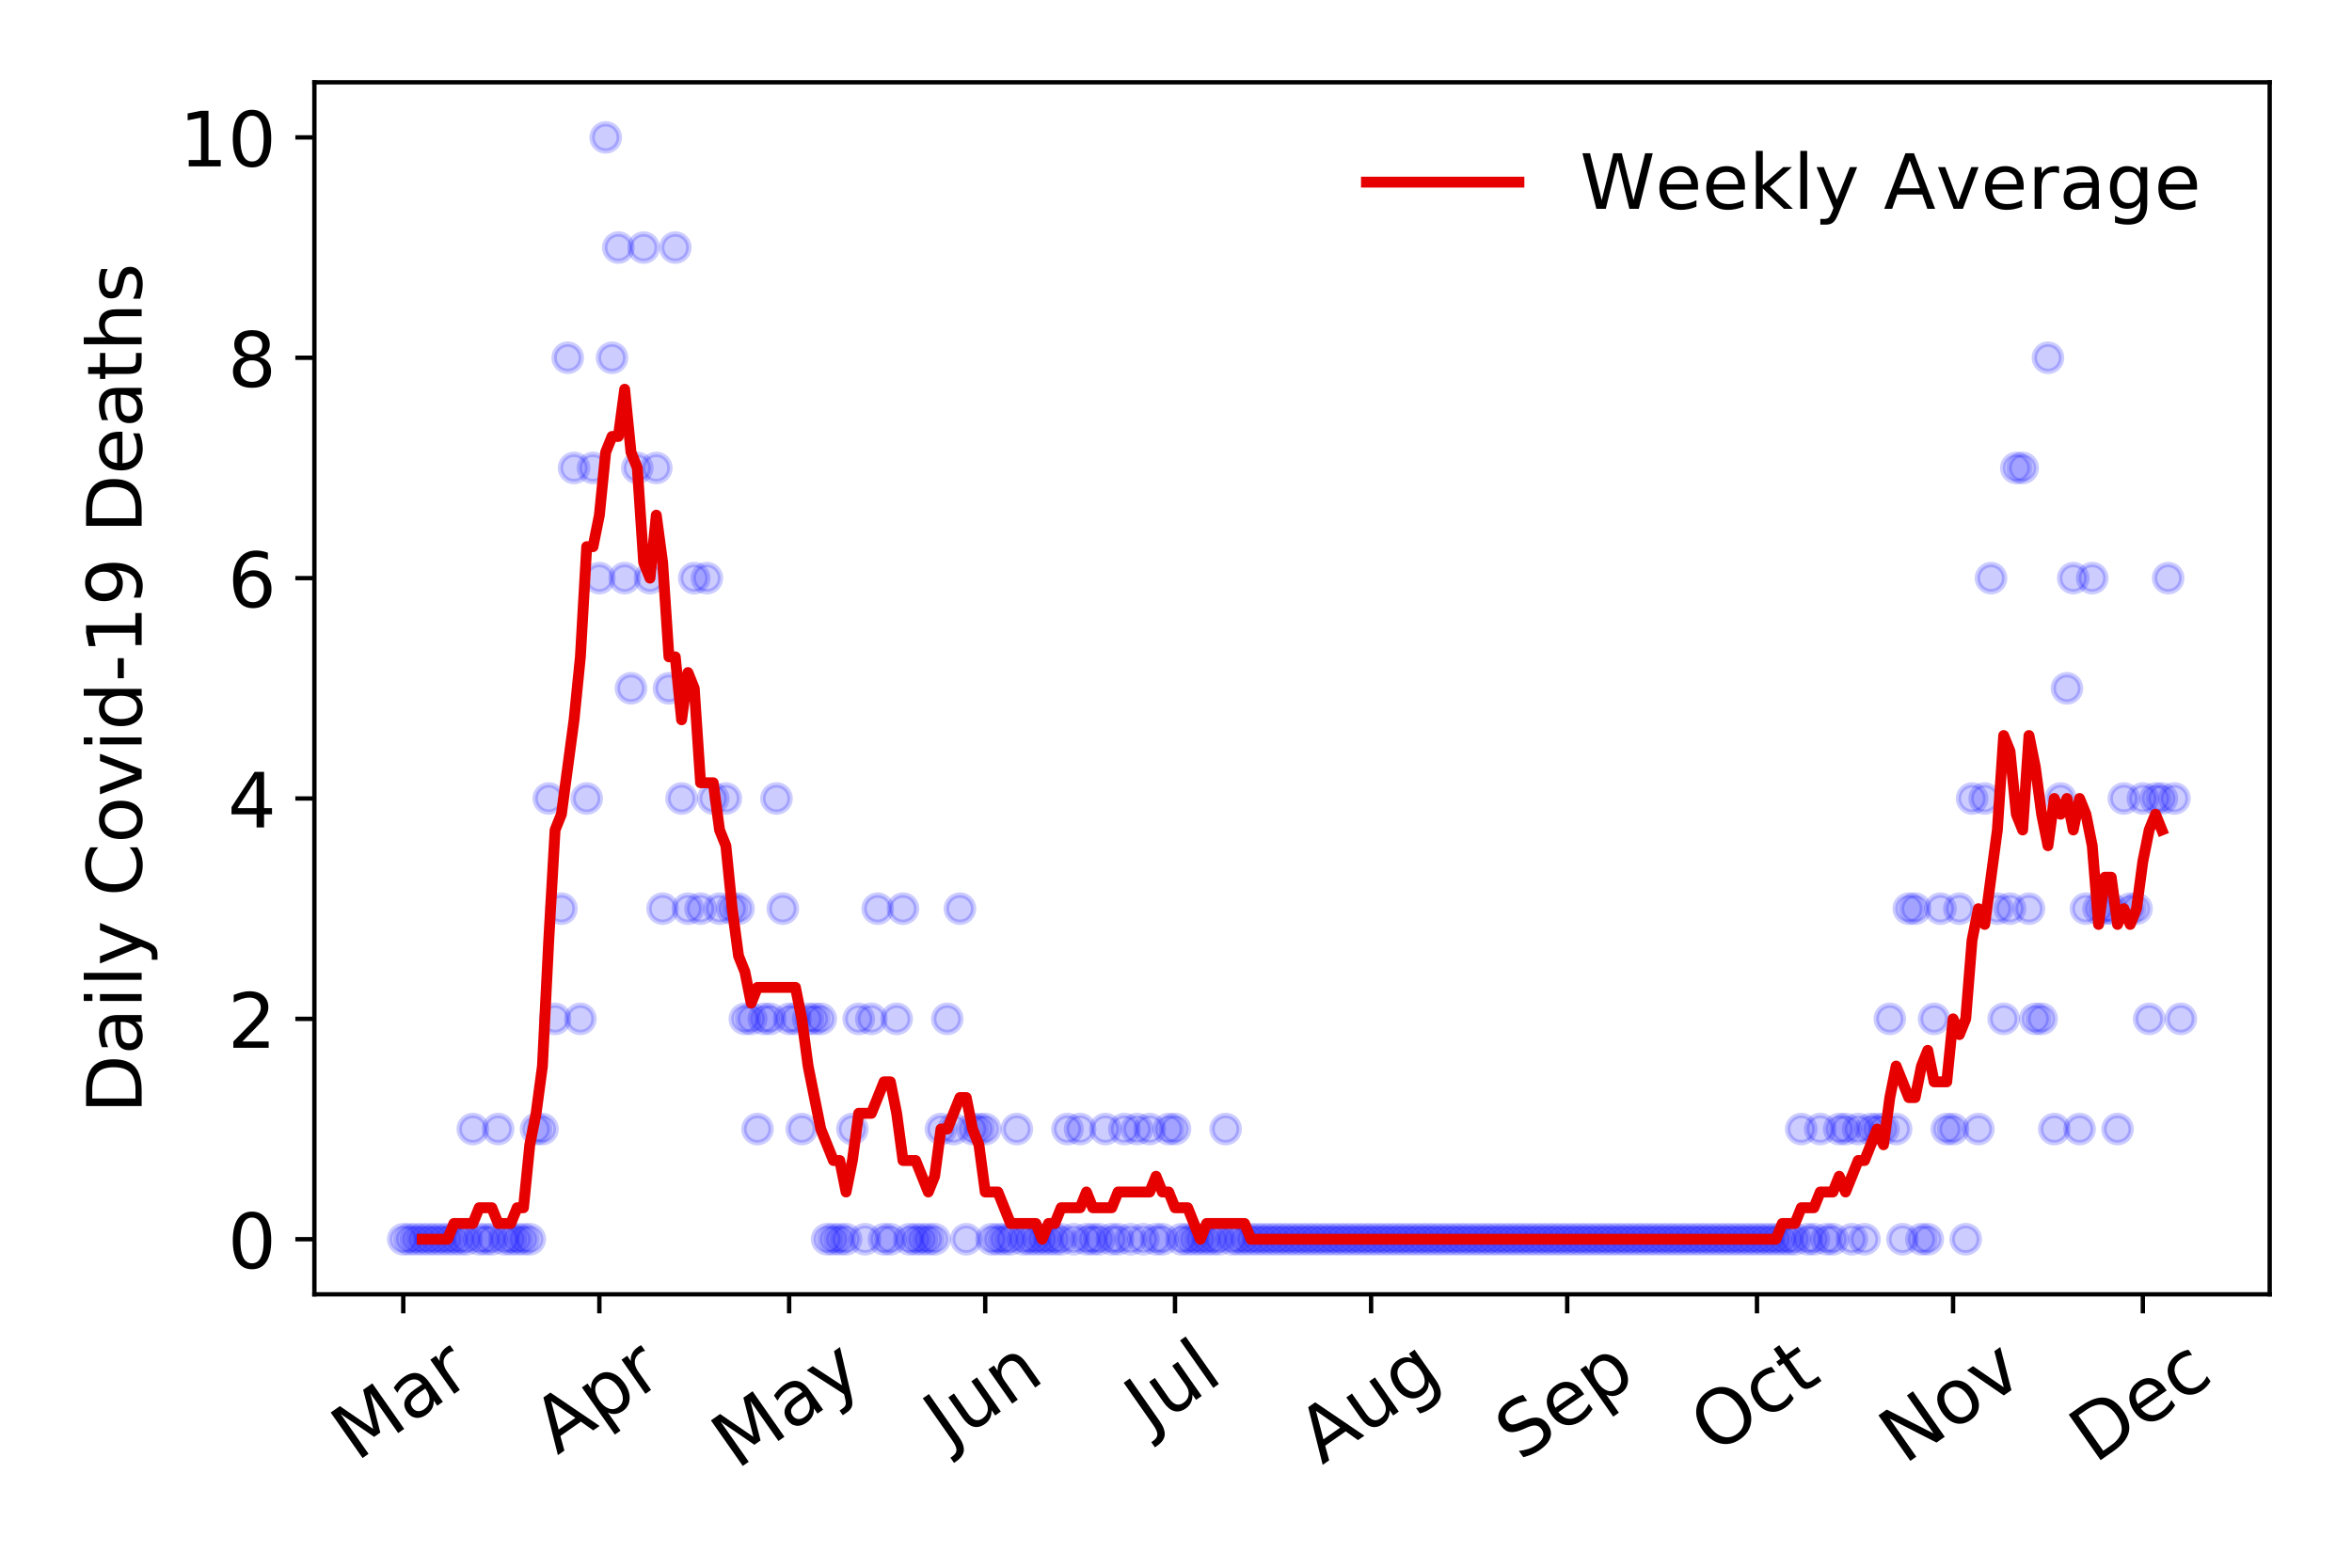 <?xml version="1.0" encoding="utf-8" standalone="no"?>
<!DOCTYPE svg PUBLIC "-//W3C//DTD SVG 1.1//EN"
  "http://www.w3.org/Graphics/SVG/1.1/DTD/svg11.dtd">
<!-- Created with matplotlib (https://matplotlib.org/) -->
<svg height="288pt" version="1.1" viewBox="0 0 432 288" width="432pt" xmlns="http://www.w3.org/2000/svg" xmlns:xlink="http://www.w3.org/1999/xlink">
 <defs>
  <style type="text/css">
*{stroke-linecap:butt;stroke-linejoin:round;}
  </style>
 </defs>
 <g id="figure_1">
  <g id="patch_1">
   <path d="M 0 288 
L 432 288 
L 432 0 
L 0 0 
z
" style="fill:#ffffff;"/>
  </g>
  <g id="axes_1">
   <g id="patch_2">
    <path d="M 57.745 237.778 
L 416.88 237.778 
L 416.88 15.12 
L 57.745 15.12 
z
" style="fill:#ffffff;"/>
   </g>
   <g id="matplotlib.axis_1">
    <g id="xtick_1">
     <g id="line2d_1">
      <defs>
       <path d="M 0 0 
L 0 3.5 
" id="mfece718252" style="stroke:#000000;stroke-width:0.8;"/>
      </defs>
      <g>
       <use style="stroke:#000000;stroke-width:0.8;" x="74.069" xlink:href="#mfece718252" y="237.778"/>
      </g>
     </g>
     <g id="text_1">
      <!-- Mar -->
      <defs>
       <path d="M 9.812 72.906 
L 24.516 72.906 
L 43.109 23.297 
L 61.812 72.906 
L 76.516 72.906 
L 76.516 0 
L 66.891 0 
L 66.891 64.016 
L 48.094 14.016 
L 38.188 14.016 
L 19.391 64.016 
L 19.391 0 
L 9.812 0 
z
" id="DejaVuSans-77"/>
       <path d="M 34.281 27.484 
Q 23.391 27.484 19.188 25 
Q 14.984 22.516 14.984 16.5 
Q 14.984 11.719 18.141 8.906 
Q 21.297 6.109 26.703 6.109 
Q 34.188 6.109 38.703 11.406 
Q 43.219 16.703 43.219 25.484 
L 43.219 27.484 
z
M 52.203 31.203 
L 52.203 0 
L 43.219 0 
L 43.219 8.297 
Q 40.141 3.328 35.547 0.953 
Q 30.953 -1.422 24.312 -1.422 
Q 15.922 -1.422 10.953 3.297 
Q 6 8.016 6 15.922 
Q 6 25.141 12.172 29.828 
Q 18.359 34.516 30.609 34.516 
L 43.219 34.516 
L 43.219 35.406 
Q 43.219 41.609 39.141 45 
Q 35.062 48.391 27.688 48.391 
Q 23 48.391 18.547 47.266 
Q 14.109 46.141 10.016 43.891 
L 10.016 52.203 
Q 14.938 54.109 19.578 55.047 
Q 24.219 56 28.609 56 
Q 40.484 56 46.344 49.844 
Q 52.203 43.703 52.203 31.203 
z
" id="DejaVuSans-97"/>
       <path d="M 41.109 46.297 
Q 39.594 47.172 37.812 47.578 
Q 36.031 48 33.891 48 
Q 26.266 48 22.188 43.047 
Q 18.109 38.094 18.109 28.812 
L 18.109 0 
L 9.078 0 
L 9.078 54.688 
L 18.109 54.688 
L 18.109 46.188 
Q 20.953 51.172 25.484 53.578 
Q 30.031 56 36.531 56 
Q 37.453 56 38.578 55.875 
Q 39.703 55.766 41.062 55.516 
z
" id="DejaVuSans-114"/>
      </defs>
      <g transform="translate(65.467 268.643)rotate(-35)scale(0.14 -0.14)">
       <use xlink:href="#DejaVuSans-77"/>
       <use x="86.279" xlink:href="#DejaVuSans-97"/>
       <use x="147.559" xlink:href="#DejaVuSans-114"/>
      </g>
     </g>
    </g>
    <g id="xtick_2">
     <g id="line2d_2">
      <g>
       <use style="stroke:#000000;stroke-width:0.8;" x="110.087" xlink:href="#mfece718252" y="237.778"/>
      </g>
     </g>
     <g id="text_2">
      <!-- Apr -->
      <defs>
       <path d="M 34.188 63.188 
L 20.797 26.906 
L 47.609 26.906 
z
M 28.609 72.906 
L 39.797 72.906 
L 67.578 0 
L 57.328 0 
L 50.688 18.703 
L 17.828 18.703 
L 11.188 0 
L 0.781 0 
z
" id="DejaVuSans-65"/>
       <path d="M 18.109 8.203 
L 18.109 -20.797 
L 9.078 -20.797 
L 9.078 54.688 
L 18.109 54.688 
L 18.109 46.391 
Q 20.953 51.266 25.266 53.625 
Q 29.594 56 35.594 56 
Q 45.562 56 51.781 48.094 
Q 58.016 40.188 58.016 27.297 
Q 58.016 14.406 51.781 6.484 
Q 45.562 -1.422 35.594 -1.422 
Q 29.594 -1.422 25.266 0.953 
Q 20.953 3.328 18.109 8.203 
z
M 48.688 27.297 
Q 48.688 37.203 44.609 42.844 
Q 40.531 48.484 33.406 48.484 
Q 26.266 48.484 22.188 42.844 
Q 18.109 37.203 18.109 27.297 
Q 18.109 17.391 22.188 11.75 
Q 26.266 6.109 33.406 6.109 
Q 40.531 6.109 44.609 11.75 
Q 48.688 17.391 48.688 27.297 
z
" id="DejaVuSans-112"/>
      </defs>
      <g transform="translate(102.383 267.384)rotate(-35)scale(0.14 -0.14)">
       <use xlink:href="#DejaVuSans-65"/>
       <use x="68.408" xlink:href="#DejaVuSans-112"/>
       <use x="131.885" xlink:href="#DejaVuSans-114"/>
      </g>
     </g>
    </g>
    <g id="xtick_3">
     <g id="line2d_3">
      <g>
       <use style="stroke:#000000;stroke-width:0.8;" x="144.944" xlink:href="#mfece718252" y="237.778"/>
      </g>
     </g>
     <g id="text_3">
      <!-- May -->
      <defs>
       <path d="M 32.172 -5.078 
Q 28.375 -14.844 24.75 -17.812 
Q 21.141 -20.797 15.094 -20.797 
L 7.906 -20.797 
L 7.906 -13.281 
L 13.188 -13.281 
Q 16.891 -13.281 18.938 -11.516 
Q 21 -9.766 23.484 -3.219 
L 25.094 0.875 
L 2.984 54.688 
L 12.5 54.688 
L 29.594 11.922 
L 46.688 54.688 
L 56.203 54.688 
z
" id="DejaVuSans-121"/>
      </defs>
      <g transform="translate(135.304 270.094)rotate(-35)scale(0.14 -0.14)">
       <use xlink:href="#DejaVuSans-77"/>
       <use x="86.279" xlink:href="#DejaVuSans-97"/>
       <use x="147.559" xlink:href="#DejaVuSans-121"/>
      </g>
     </g>
    </g>
    <g id="xtick_4">
     <g id="line2d_4">
      <g>
       <use style="stroke:#000000;stroke-width:0.8;" x="180.962" xlink:href="#mfece718252" y="237.778"/>
      </g>
     </g>
     <g id="text_4">
      <!-- Jun -->
      <defs>
       <path d="M 9.812 72.906 
L 19.672 72.906 
L 19.672 5.078 
Q 19.672 -8.109 14.672 -14.062 
Q 9.672 -20.016 -1.422 -20.016 
L -5.172 -20.016 
L -5.172 -11.719 
L -2.094 -11.719 
Q 4.438 -11.719 7.125 -8.047 
Q 9.812 -4.391 9.812 5.078 
z
" id="DejaVuSans-74"/>
       <path d="M 8.5 21.578 
L 8.5 54.688 
L 17.484 54.688 
L 17.484 21.922 
Q 17.484 14.156 20.5 10.266 
Q 23.531 6.391 29.594 6.391 
Q 36.859 6.391 41.078 11.031 
Q 45.312 15.672 45.312 23.688 
L 45.312 54.688 
L 54.297 54.688 
L 54.297 0 
L 45.312 0 
L 45.312 8.406 
Q 42.047 3.422 37.719 1 
Q 33.406 -1.422 27.688 -1.422 
Q 18.266 -1.422 13.375 4.438 
Q 8.5 10.297 8.5 21.578 
z
M 31.109 56 
z
" id="DejaVuSans-117"/>
       <path d="M 54.891 33.016 
L 54.891 0 
L 45.906 0 
L 45.906 32.719 
Q 45.906 40.484 42.875 44.328 
Q 39.844 48.188 33.797 48.188 
Q 26.516 48.188 22.312 43.547 
Q 18.109 38.922 18.109 30.906 
L 18.109 0 
L 9.078 0 
L 9.078 54.688 
L 18.109 54.688 
L 18.109 46.188 
Q 21.344 51.125 25.703 53.562 
Q 30.078 56 35.797 56 
Q 45.219 56 50.047 50.172 
Q 54.891 44.344 54.891 33.016 
z
" id="DejaVuSans-110"/>
      </defs>
      <g transform="translate(174.218 266.039)rotate(-35)scale(0.14 -0.14)">
       <use xlink:href="#DejaVuSans-74"/>
       <use x="29.492" xlink:href="#DejaVuSans-117"/>
       <use x="92.871" xlink:href="#DejaVuSans-110"/>
      </g>
     </g>
    </g>
    <g id="xtick_5">
     <g id="line2d_5">
      <g>
       <use style="stroke:#000000;stroke-width:0.8;" x="215.818" xlink:href="#mfece718252" y="237.778"/>
      </g>
     </g>
     <g id="text_5">
      <!-- Jul -->
      <defs>
       <path d="M 9.422 75.984 
L 18.406 75.984 
L 18.406 0 
L 9.422 0 
z
" id="DejaVuSans-108"/>
      </defs>
      <g transform="translate(211.115 263.181)rotate(-35)scale(0.14 -0.14)">
       <use xlink:href="#DejaVuSans-74"/>
       <use x="29.492" xlink:href="#DejaVuSans-117"/>
       <use x="92.871" xlink:href="#DejaVuSans-108"/>
      </g>
     </g>
    </g>
    <g id="xtick_6">
     <g id="line2d_6">
      <g>
       <use style="stroke:#000000;stroke-width:0.8;" x="251.836" xlink:href="#mfece718252" y="237.778"/>
      </g>
     </g>
     <g id="text_6">
      <!-- Aug -->
      <defs>
       <path d="M 45.406 27.984 
Q 45.406 37.75 41.375 43.109 
Q 37.359 48.484 30.078 48.484 
Q 22.859 48.484 18.828 43.109 
Q 14.797 37.75 14.797 27.984 
Q 14.797 18.266 18.828 12.891 
Q 22.859 7.516 30.078 7.516 
Q 37.359 7.516 41.375 12.891 
Q 45.406 18.266 45.406 27.984 
z
M 54.391 6.781 
Q 54.391 -7.172 48.188 -13.984 
Q 42 -20.797 29.203 -20.797 
Q 24.469 -20.797 20.266 -20.094 
Q 16.062 -19.391 12.109 -17.922 
L 12.109 -9.188 
Q 16.062 -11.328 19.922 -12.344 
Q 23.781 -13.375 27.781 -13.375 
Q 36.625 -13.375 41.016 -8.766 
Q 45.406 -4.156 45.406 5.172 
L 45.406 9.625 
Q 42.625 4.781 38.281 2.391 
Q 33.938 0 27.875 0 
Q 17.828 0 11.672 7.656 
Q 5.516 15.328 5.516 27.984 
Q 5.516 40.672 11.672 48.328 
Q 17.828 56 27.875 56 
Q 33.938 56 38.281 53.609 
Q 42.625 51.219 45.406 46.391 
L 45.406 54.688 
L 54.391 54.688 
z
" id="DejaVuSans-103"/>
      </defs>
      <g transform="translate(242.855 269.172)rotate(-35)scale(0.14 -0.14)">
       <use xlink:href="#DejaVuSans-65"/>
       <use x="68.408" xlink:href="#DejaVuSans-117"/>
       <use x="131.787" xlink:href="#DejaVuSans-103"/>
      </g>
     </g>
    </g>
    <g id="xtick_7">
     <g id="line2d_7">
      <g>
       <use style="stroke:#000000;stroke-width:0.8;" x="287.854" xlink:href="#mfece718252" y="237.778"/>
      </g>
     </g>
     <g id="text_7">
      <!-- Sep -->
      <defs>
       <path d="M 53.516 70.516 
L 53.516 60.891 
Q 47.906 63.578 42.922 64.891 
Q 37.938 66.219 33.297 66.219 
Q 25.25 66.219 20.875 63.094 
Q 16.5 59.969 16.5 54.203 
Q 16.5 49.359 19.406 46.891 
Q 22.312 44.438 30.422 42.922 
L 36.375 41.703 
Q 47.406 39.594 52.656 34.297 
Q 57.906 29 57.906 20.125 
Q 57.906 9.516 50.797 4.047 
Q 43.703 -1.422 29.984 -1.422 
Q 24.812 -1.422 18.969 -0.25 
Q 13.141 0.922 6.891 3.219 
L 6.891 13.375 
Q 12.891 10.016 18.656 8.297 
Q 24.422 6.594 29.984 6.594 
Q 38.422 6.594 43.016 9.906 
Q 47.609 13.234 47.609 19.391 
Q 47.609 24.75 44.312 27.781 
Q 41.016 30.812 33.5 32.328 
L 27.484 33.5 
Q 16.453 35.688 11.516 40.375 
Q 6.594 45.062 6.594 53.422 
Q 6.594 63.094 13.406 68.656 
Q 20.219 74.219 32.172 74.219 
Q 37.312 74.219 42.625 73.281 
Q 47.953 72.359 53.516 70.516 
z
" id="DejaVuSans-83"/>
       <path d="M 56.203 29.594 
L 56.203 25.203 
L 14.891 25.203 
Q 15.484 15.922 20.484 11.062 
Q 25.484 6.203 34.422 6.203 
Q 39.594 6.203 44.453 7.469 
Q 49.312 8.734 54.109 11.281 
L 54.109 2.781 
Q 49.266 0.734 44.188 -0.344 
Q 39.109 -1.422 33.891 -1.422 
Q 20.797 -1.422 13.156 6.188 
Q 5.516 13.812 5.516 26.812 
Q 5.516 40.234 12.766 48.109 
Q 20.016 56 32.328 56 
Q 43.359 56 49.781 48.891 
Q 56.203 41.797 56.203 29.594 
z
M 47.219 32.234 
Q 47.125 39.594 43.094 43.984 
Q 39.062 48.391 32.422 48.391 
Q 24.906 48.391 20.391 44.141 
Q 15.875 39.891 15.188 32.172 
z
" id="DejaVuSans-101"/>
      </defs>
      <g transform="translate(279.261 268.629)rotate(-35)scale(0.14 -0.14)">
       <use xlink:href="#DejaVuSans-83"/>
       <use x="63.477" xlink:href="#DejaVuSans-101"/>
       <use x="125" xlink:href="#DejaVuSans-112"/>
      </g>
     </g>
    </g>
    <g id="xtick_8">
     <g id="line2d_8">
      <g>
       <use style="stroke:#000000;stroke-width:0.8;" x="322.71" xlink:href="#mfece718252" y="237.778"/>
      </g>
     </g>
     <g id="text_8">
      <!-- Oct -->
      <defs>
       <path d="M 39.406 66.219 
Q 28.656 66.219 22.328 58.203 
Q 16.016 50.203 16.016 36.375 
Q 16.016 22.609 22.328 14.594 
Q 28.656 6.594 39.406 6.594 
Q 50.141 6.594 56.422 14.594 
Q 62.703 22.609 62.703 36.375 
Q 62.703 50.203 56.422 58.203 
Q 50.141 66.219 39.406 66.219 
z
M 39.406 74.219 
Q 54.734 74.219 63.906 63.938 
Q 73.094 53.656 73.094 36.375 
Q 73.094 19.141 63.906 8.859 
Q 54.734 -1.422 39.406 -1.422 
Q 24.031 -1.422 14.812 8.828 
Q 5.609 19.094 5.609 36.375 
Q 5.609 53.656 14.812 63.938 
Q 24.031 74.219 39.406 74.219 
z
" id="DejaVuSans-79"/>
       <path d="M 48.781 52.594 
L 48.781 44.188 
Q 44.969 46.297 41.141 47.344 
Q 37.312 48.391 33.406 48.391 
Q 24.656 48.391 19.812 42.844 
Q 14.984 37.312 14.984 27.297 
Q 14.984 17.281 19.812 11.734 
Q 24.656 6.203 33.406 6.203 
Q 37.312 6.203 41.141 7.25 
Q 44.969 8.297 48.781 10.406 
L 48.781 2.094 
Q 45.016 0.344 40.984 -0.531 
Q 36.969 -1.422 32.422 -1.422 
Q 20.062 -1.422 12.781 6.344 
Q 5.516 14.109 5.516 27.297 
Q 5.516 40.672 12.859 48.328 
Q 20.219 56 33.016 56 
Q 37.156 56 41.109 55.141 
Q 45.062 54.297 48.781 52.594 
z
" id="DejaVuSans-99"/>
       <path d="M 18.312 70.219 
L 18.312 54.688 
L 36.812 54.688 
L 36.812 47.703 
L 18.312 47.703 
L 18.312 18.016 
Q 18.312 11.328 20.141 9.422 
Q 21.969 7.516 27.594 7.516 
L 36.812 7.516 
L 36.812 0 
L 27.594 0 
Q 17.188 0 13.234 3.875 
Q 9.281 7.766 9.281 18.016 
L 9.281 47.703 
L 2.688 47.703 
L 2.688 54.688 
L 9.281 54.688 
L 9.281 70.219 
z
" id="DejaVuSans-116"/>
      </defs>
      <g transform="translate(315.011 267.377)rotate(-35)scale(0.14 -0.14)">
       <use xlink:href="#DejaVuSans-79"/>
       <use x="78.711" xlink:href="#DejaVuSans-99"/>
       <use x="133.691" xlink:href="#DejaVuSans-116"/>
      </g>
     </g>
    </g>
    <g id="xtick_9">
     <g id="line2d_9">
      <g>
       <use style="stroke:#000000;stroke-width:0.8;" x="358.728" xlink:href="#mfece718252" y="237.778"/>
      </g>
     </g>
     <g id="text_9">
      <!-- Nov -->
      <defs>
       <path d="M 9.812 72.906 
L 23.094 72.906 
L 55.422 11.922 
L 55.422 72.906 
L 64.984 72.906 
L 64.984 0 
L 51.703 0 
L 19.391 60.984 
L 19.391 0 
L 9.812 0 
z
" id="DejaVuSans-78"/>
       <path d="M 30.609 48.391 
Q 23.391 48.391 19.188 42.75 
Q 14.984 37.109 14.984 27.297 
Q 14.984 17.484 19.156 11.844 
Q 23.344 6.203 30.609 6.203 
Q 37.797 6.203 41.984 11.859 
Q 46.188 17.531 46.188 27.297 
Q 46.188 37.016 41.984 42.703 
Q 37.797 48.391 30.609 48.391 
z
M 30.609 56 
Q 42.328 56 49.016 48.375 
Q 55.719 40.766 55.719 27.297 
Q 55.719 13.875 49.016 6.219 
Q 42.328 -1.422 30.609 -1.422 
Q 18.844 -1.422 12.172 6.219 
Q 5.516 13.875 5.516 27.297 
Q 5.516 40.766 12.172 48.375 
Q 18.844 56 30.609 56 
z
" id="DejaVuSans-111"/>
       <path d="M 2.984 54.688 
L 12.5 54.688 
L 29.594 8.797 
L 46.688 54.688 
L 56.203 54.688 
L 35.688 0 
L 23.484 0 
z
" id="DejaVuSans-118"/>
      </defs>
      <g transform="translate(349.752 269.166)rotate(-35)scale(0.14 -0.14)">
       <use xlink:href="#DejaVuSans-78"/>
       <use x="74.805" xlink:href="#DejaVuSans-111"/>
       <use x="135.986" xlink:href="#DejaVuSans-118"/>
      </g>
     </g>
    </g>
    <g id="xtick_10">
     <g id="line2d_10">
      <g>
       <use style="stroke:#000000;stroke-width:0.8;" x="393.584" xlink:href="#mfece718252" y="237.778"/>
      </g>
     </g>
     <g id="text_10">
      <!-- Dec -->
      <defs>
       <path d="M 19.672 64.797 
L 19.672 8.109 
L 31.594 8.109 
Q 46.688 8.109 53.688 14.938 
Q 60.688 21.781 60.688 36.531 
Q 60.688 51.172 53.688 57.984 
Q 46.688 64.797 31.594 64.797 
z
M 9.812 72.906 
L 30.078 72.906 
Q 51.266 72.906 61.172 64.094 
Q 71.094 55.281 71.094 36.531 
Q 71.094 17.672 61.125 8.828 
Q 51.172 0 30.078 0 
L 9.812 0 
z
" id="DejaVuSans-68"/>
      </defs>
      <g transform="translate(384.704 269.032)rotate(-35)scale(0.14 -0.14)">
       <use xlink:href="#DejaVuSans-68"/>
       <use x="77.002" xlink:href="#DejaVuSans-101"/>
       <use x="138.525" xlink:href="#DejaVuSans-99"/>
      </g>
     </g>
    </g>
   </g>
   <g id="matplotlib.axis_2">
    <g id="ytick_1">
     <g id="line2d_11">
      <defs>
       <path d="M 0 0 
L -3.5 0 
" id="m1c96d23027" style="stroke:#000000;stroke-width:0.8;"/>
      </defs>
      <g>
       <use style="stroke:#000000;stroke-width:0.8;" x="57.745" xlink:href="#m1c96d23027" y="227.657"/>
      </g>
     </g>
     <g id="text_11">
      <!-- 0 -->
      <defs>
       <path d="M 31.781 66.406 
Q 24.172 66.406 20.328 58.906 
Q 16.5 51.422 16.5 36.375 
Q 16.5 21.391 20.328 13.891 
Q 24.172 6.391 31.781 6.391 
Q 39.453 6.391 43.281 13.891 
Q 47.125 21.391 47.125 36.375 
Q 47.125 51.422 43.281 58.906 
Q 39.453 66.406 31.781 66.406 
z
M 31.781 74.219 
Q 44.047 74.219 50.516 64.516 
Q 56.984 54.828 56.984 36.375 
Q 56.984 17.969 50.516 8.266 
Q 44.047 -1.422 31.781 -1.422 
Q 19.531 -1.422 13.062 8.266 
Q 6.594 17.969 6.594 36.375 
Q 6.594 54.828 13.062 64.516 
Q 19.531 74.219 31.781 74.219 
z
" id="DejaVuSans-48"/>
      </defs>
      <g transform="translate(41.837 232.976)scale(0.14 -0.14)">
       <use xlink:href="#DejaVuSans-48"/>
      </g>
     </g>
    </g>
    <g id="ytick_2">
     <g id="line2d_12">
      <g>
       <use style="stroke:#000000;stroke-width:0.8;" x="57.745" xlink:href="#m1c96d23027" y="187.174"/>
      </g>
     </g>
     <g id="text_12">
      <!-- 2 -->
      <defs>
       <path d="M 19.188 8.297 
L 53.609 8.297 
L 53.609 0 
L 7.328 0 
L 7.328 8.297 
Q 12.938 14.109 22.625 23.891 
Q 32.328 33.688 34.812 36.531 
Q 39.547 41.844 41.422 45.531 
Q 43.312 49.219 43.312 52.781 
Q 43.312 58.594 39.234 62.25 
Q 35.156 65.922 28.609 65.922 
Q 23.969 65.922 18.812 64.312 
Q 13.672 62.703 7.812 59.422 
L 7.812 69.391 
Q 13.766 71.781 18.938 73 
Q 24.125 74.219 28.422 74.219 
Q 39.75 74.219 46.484 68.547 
Q 53.219 62.891 53.219 53.422 
Q 53.219 48.922 51.531 44.891 
Q 49.859 40.875 45.406 35.406 
Q 44.188 33.984 37.641 27.219 
Q 31.109 20.453 19.188 8.297 
z
" id="DejaVuSans-50"/>
      </defs>
      <g transform="translate(41.837 192.493)scale(0.14 -0.14)">
       <use xlink:href="#DejaVuSans-50"/>
      </g>
     </g>
    </g>
    <g id="ytick_3">
     <g id="line2d_13">
      <g>
       <use style="stroke:#000000;stroke-width:0.8;" x="57.745" xlink:href="#m1c96d23027" y="146.691"/>
      </g>
     </g>
     <g id="text_13">
      <!-- 4 -->
      <defs>
       <path d="M 37.797 64.312 
L 12.891 25.391 
L 37.797 25.391 
z
M 35.203 72.906 
L 47.609 72.906 
L 47.609 25.391 
L 58.016 25.391 
L 58.016 17.188 
L 47.609 17.188 
L 47.609 0 
L 37.797 0 
L 37.797 17.188 
L 4.891 17.188 
L 4.891 26.703 
z
" id="DejaVuSans-52"/>
      </defs>
      <g transform="translate(41.837 152.01)scale(0.14 -0.14)">
       <use xlink:href="#DejaVuSans-52"/>
      </g>
     </g>
    </g>
    <g id="ytick_4">
     <g id="line2d_14">
      <g>
       <use style="stroke:#000000;stroke-width:0.8;" x="57.745" xlink:href="#m1c96d23027" y="106.207"/>
      </g>
     </g>
     <g id="text_14">
      <!-- 6 -->
      <defs>
       <path d="M 33.016 40.375 
Q 26.375 40.375 22.484 35.828 
Q 18.609 31.297 18.609 23.391 
Q 18.609 15.531 22.484 10.953 
Q 26.375 6.391 33.016 6.391 
Q 39.656 6.391 43.531 10.953 
Q 47.406 15.531 47.406 23.391 
Q 47.406 31.297 43.531 35.828 
Q 39.656 40.375 33.016 40.375 
z
M 52.594 71.297 
L 52.594 62.312 
Q 48.875 64.062 45.094 64.984 
Q 41.312 65.922 37.594 65.922 
Q 27.828 65.922 22.672 59.328 
Q 17.531 52.734 16.797 39.406 
Q 19.672 43.656 24.016 45.922 
Q 28.375 48.188 33.594 48.188 
Q 44.578 48.188 50.953 41.516 
Q 57.328 34.859 57.328 23.391 
Q 57.328 12.156 50.688 5.359 
Q 44.047 -1.422 33.016 -1.422 
Q 20.359 -1.422 13.672 8.266 
Q 6.984 17.969 6.984 36.375 
Q 6.984 53.656 15.188 63.938 
Q 23.391 74.219 37.203 74.219 
Q 40.922 74.219 44.703 73.484 
Q 48.484 72.75 52.594 71.297 
z
" id="DejaVuSans-54"/>
      </defs>
      <g transform="translate(41.837 111.526)scale(0.14 -0.14)">
       <use xlink:href="#DejaVuSans-54"/>
      </g>
     </g>
    </g>
    <g id="ytick_5">
     <g id="line2d_15">
      <g>
       <use style="stroke:#000000;stroke-width:0.8;" x="57.745" xlink:href="#m1c96d23027" y="65.724"/>
      </g>
     </g>
     <g id="text_15">
      <!-- 8 -->
      <defs>
       <path d="M 31.781 34.625 
Q 24.75 34.625 20.719 30.859 
Q 16.703 27.094 16.703 20.516 
Q 16.703 13.922 20.719 10.156 
Q 24.75 6.391 31.781 6.391 
Q 38.812 6.391 42.859 10.172 
Q 46.922 13.969 46.922 20.516 
Q 46.922 27.094 42.891 30.859 
Q 38.875 34.625 31.781 34.625 
z
M 21.922 38.812 
Q 15.578 40.375 12.031 44.719 
Q 8.5 49.078 8.5 55.328 
Q 8.5 64.062 14.719 69.141 
Q 20.953 74.219 31.781 74.219 
Q 42.672 74.219 48.875 69.141 
Q 55.078 64.062 55.078 55.328 
Q 55.078 49.078 51.531 44.719 
Q 48 40.375 41.703 38.812 
Q 48.828 37.156 52.797 32.312 
Q 56.781 27.484 56.781 20.516 
Q 56.781 9.906 50.312 4.234 
Q 43.844 -1.422 31.781 -1.422 
Q 19.734 -1.422 13.25 4.234 
Q 6.781 9.906 6.781 20.516 
Q 6.781 27.484 10.781 32.312 
Q 14.797 37.156 21.922 38.812 
z
M 18.312 54.391 
Q 18.312 48.734 21.844 45.562 
Q 25.391 42.391 31.781 42.391 
Q 38.141 42.391 41.719 45.562 
Q 45.312 48.734 45.312 54.391 
Q 45.312 60.062 41.719 63.234 
Q 38.141 66.406 31.781 66.406 
Q 25.391 66.406 21.844 63.234 
Q 18.312 60.062 18.312 54.391 
z
" id="DejaVuSans-56"/>
      </defs>
      <g transform="translate(41.837 71.043)scale(0.14 -0.14)">
       <use xlink:href="#DejaVuSans-56"/>
      </g>
     </g>
    </g>
    <g id="ytick_6">
     <g id="line2d_16">
      <g>
       <use style="stroke:#000000;stroke-width:0.8;" x="57.745" xlink:href="#m1c96d23027" y="25.241"/>
      </g>
     </g>
     <g id="text_16">
      <!-- 10 -->
      <defs>
       <path d="M 12.406 8.297 
L 28.516 8.297 
L 28.516 63.922 
L 10.984 60.406 
L 10.984 69.391 
L 28.422 72.906 
L 38.281 72.906 
L 38.281 8.297 
L 54.391 8.297 
L 54.391 0 
L 12.406 0 
z
" id="DejaVuSans-49"/>
      </defs>
      <g transform="translate(32.93 30.56)scale(0.14 -0.14)">
       <use xlink:href="#DejaVuSans-49"/>
       <use x="63.623" xlink:href="#DejaVuSans-48"/>
      </g>
     </g>
    </g>
    <g id="text_17">
     <!-- Daily Covid-19 Deaths -->
     <defs>
      <path d="M 9.422 54.688 
L 18.406 54.688 
L 18.406 0 
L 9.422 0 
z
M 9.422 75.984 
L 18.406 75.984 
L 18.406 64.594 
L 9.422 64.594 
z
" id="DejaVuSans-105"/>
      <path id="DejaVuSans-32"/>
      <path d="M 64.406 67.281 
L 64.406 56.891 
Q 59.422 61.531 53.781 63.812 
Q 48.141 66.109 41.797 66.109 
Q 29.297 66.109 22.656 58.469 
Q 16.016 50.828 16.016 36.375 
Q 16.016 21.969 22.656 14.328 
Q 29.297 6.688 41.797 6.688 
Q 48.141 6.688 53.781 8.984 
Q 59.422 11.281 64.406 15.922 
L 64.406 5.609 
Q 59.234 2.094 53.438 0.328 
Q 47.656 -1.422 41.219 -1.422 
Q 24.656 -1.422 15.125 8.703 
Q 5.609 18.844 5.609 36.375 
Q 5.609 53.953 15.125 64.078 
Q 24.656 74.219 41.219 74.219 
Q 47.75 74.219 53.531 72.484 
Q 59.328 70.75 64.406 67.281 
z
" id="DejaVuSans-67"/>
      <path d="M 45.406 46.391 
L 45.406 75.984 
L 54.391 75.984 
L 54.391 0 
L 45.406 0 
L 45.406 8.203 
Q 42.578 3.328 38.25 0.953 
Q 33.938 -1.422 27.875 -1.422 
Q 17.969 -1.422 11.734 6.484 
Q 5.516 14.406 5.516 27.297 
Q 5.516 40.188 11.734 48.094 
Q 17.969 56 27.875 56 
Q 33.938 56 38.25 53.625 
Q 42.578 51.266 45.406 46.391 
z
M 14.797 27.297 
Q 14.797 17.391 18.875 11.75 
Q 22.953 6.109 30.078 6.109 
Q 37.203 6.109 41.297 11.75 
Q 45.406 17.391 45.406 27.297 
Q 45.406 37.203 41.297 42.844 
Q 37.203 48.484 30.078 48.484 
Q 22.953 48.484 18.875 42.844 
Q 14.797 37.203 14.797 27.297 
z
" id="DejaVuSans-100"/>
      <path d="M 4.891 31.391 
L 31.203 31.391 
L 31.203 23.391 
L 4.891 23.391 
z
" id="DejaVuSans-45"/>
      <path d="M 10.984 1.516 
L 10.984 10.5 
Q 14.703 8.734 18.5 7.812 
Q 22.312 6.891 25.984 6.891 
Q 35.75 6.891 40.891 13.453 
Q 46.047 20.016 46.781 33.406 
Q 43.953 29.203 39.594 26.953 
Q 35.25 24.703 29.984 24.703 
Q 19.047 24.703 12.672 31.312 
Q 6.297 37.938 6.297 49.422 
Q 6.297 60.641 12.938 67.422 
Q 19.578 74.219 30.609 74.219 
Q 43.266 74.219 49.922 64.516 
Q 56.594 54.828 56.594 36.375 
Q 56.594 19.141 48.406 8.859 
Q 40.234 -1.422 26.422 -1.422 
Q 22.703 -1.422 18.891 -0.688 
Q 15.094 0.047 10.984 1.516 
z
M 30.609 32.422 
Q 37.25 32.422 41.125 36.953 
Q 45.016 41.5 45.016 49.422 
Q 45.016 57.281 41.125 61.844 
Q 37.25 66.406 30.609 66.406 
Q 23.969 66.406 20.094 61.844 
Q 16.219 57.281 16.219 49.422 
Q 16.219 41.5 20.094 36.953 
Q 23.969 32.422 30.609 32.422 
z
" id="DejaVuSans-57"/>
      <path d="M 54.891 33.016 
L 54.891 0 
L 45.906 0 
L 45.906 32.719 
Q 45.906 40.484 42.875 44.328 
Q 39.844 48.188 33.797 48.188 
Q 26.516 48.188 22.312 43.547 
Q 18.109 38.922 18.109 30.906 
L 18.109 0 
L 9.078 0 
L 9.078 75.984 
L 18.109 75.984 
L 18.109 46.188 
Q 21.344 51.125 25.703 53.562 
Q 30.078 56 35.797 56 
Q 45.219 56 50.047 50.172 
Q 54.891 44.344 54.891 33.016 
z
" id="DejaVuSans-104"/>
      <path d="M 44.281 53.078 
L 44.281 44.578 
Q 40.484 46.531 36.375 47.5 
Q 32.281 48.484 27.875 48.484 
Q 21.188 48.484 17.844 46.438 
Q 14.5 44.391 14.5 40.281 
Q 14.5 37.156 16.891 35.375 
Q 19.281 33.594 26.516 31.984 
L 29.594 31.297 
Q 39.156 29.25 43.188 25.516 
Q 47.219 21.781 47.219 15.094 
Q 47.219 7.469 41.188 3.016 
Q 35.156 -1.422 24.609 -1.422 
Q 20.219 -1.422 15.453 -0.562 
Q 10.688 0.297 5.422 2 
L 5.422 11.281 
Q 10.406 8.688 15.234 7.391 
Q 20.062 6.109 24.812 6.109 
Q 31.156 6.109 34.562 8.281 
Q 37.984 10.453 37.984 14.406 
Q 37.984 18.062 35.516 20.016 
Q 33.062 21.969 24.703 23.781 
L 21.578 24.516 
Q 13.234 26.266 9.516 29.906 
Q 5.812 33.547 5.812 39.891 
Q 5.812 47.609 11.281 51.797 
Q 16.75 56 26.812 56 
Q 31.781 56 36.172 55.266 
Q 40.578 54.547 44.281 53.078 
z
" id="DejaVuSans-115"/>
     </defs>
     <g transform="translate(26.018 204.56)rotate(-90)scale(0.14 -0.14)">
      <use xlink:href="#DejaVuSans-68"/>
      <use x="77.002" xlink:href="#DejaVuSans-97"/>
      <use x="138.281" xlink:href="#DejaVuSans-105"/>
      <use x="166.064" xlink:href="#DejaVuSans-108"/>
      <use x="193.848" xlink:href="#DejaVuSans-121"/>
      <use x="253.027" xlink:href="#DejaVuSans-32"/>
      <use x="284.814" xlink:href="#DejaVuSans-67"/>
      <use x="354.639" xlink:href="#DejaVuSans-111"/>
      <use x="415.82" xlink:href="#DejaVuSans-118"/>
      <use x="475" xlink:href="#DejaVuSans-105"/>
      <use x="502.783" xlink:href="#DejaVuSans-100"/>
      <use x="566.26" xlink:href="#DejaVuSans-45"/>
      <use x="602.344" xlink:href="#DejaVuSans-49"/>
      <use x="665.967" xlink:href="#DejaVuSans-57"/>
      <use x="729.59" xlink:href="#DejaVuSans-32"/>
      <use x="761.377" xlink:href="#DejaVuSans-68"/>
      <use x="838.379" xlink:href="#DejaVuSans-101"/>
      <use x="899.902" xlink:href="#DejaVuSans-97"/>
      <use x="961.182" xlink:href="#DejaVuSans-116"/>
      <use x="1000.391" xlink:href="#DejaVuSans-104"/>
      <use x="1063.77" xlink:href="#DejaVuSans-115"/>
     </g>
    </g>
   </g>
   <g id="line2d_17">
    <defs>
     <path d="M 0 2.5 
C 0.663 2.5 1.299 2.237 1.768 1.768 
C 2.237 1.299 2.5 0.663 2.5 0 
C 2.5 -0.663 2.237 -1.299 1.768 -1.768 
C 1.299 -2.237 0.663 -2.5 0 -2.5 
C -0.663 -2.5 -1.299 -2.237 -1.768 -1.768 
C -2.237 -1.299 -2.5 -0.663 -2.5 0 
C -2.5 0.663 -2.237 1.299 -1.768 1.768 
C -1.299 2.237 -0.663 2.5 0 2.5 
z
" id="m32b0822fb4" style="stroke:#0000ff;stroke-opacity:0.2;"/>
    </defs>
    <g clip-path="url(#p131d6c131e)">
     <use style="fill:#0000ff;fill-opacity:0.2;stroke:#0000ff;stroke-opacity:0.2;" x="74.069" xlink:href="#m32b0822fb4" y="227.657"/>
     <use style="fill:#0000ff;fill-opacity:0.2;stroke:#0000ff;stroke-opacity:0.2;" x="75.231" xlink:href="#m32b0822fb4" y="227.657"/>
     <use style="fill:#0000ff;fill-opacity:0.2;stroke:#0000ff;stroke-opacity:0.2;" x="76.393" xlink:href="#m32b0822fb4" y="227.657"/>
     <use style="fill:#0000ff;fill-opacity:0.2;stroke:#0000ff;stroke-opacity:0.2;" x="77.555" xlink:href="#m32b0822fb4" y="227.657"/>
     <use style="fill:#0000ff;fill-opacity:0.2;stroke:#0000ff;stroke-opacity:0.2;" x="78.717" xlink:href="#m32b0822fb4" y="227.657"/>
     <use style="fill:#0000ff;fill-opacity:0.2;stroke:#0000ff;stroke-opacity:0.2;" x="79.879" xlink:href="#m32b0822fb4" y="227.657"/>
     <use style="fill:#0000ff;fill-opacity:0.2;stroke:#0000ff;stroke-opacity:0.2;" x="81.041" xlink:href="#m32b0822fb4" y="227.657"/>
     <use style="fill:#0000ff;fill-opacity:0.2;stroke:#0000ff;stroke-opacity:0.2;" x="82.202" xlink:href="#m32b0822fb4" y="227.657"/>
     <use style="fill:#0000ff;fill-opacity:0.2;stroke:#0000ff;stroke-opacity:0.2;" x="83.364" xlink:href="#m32b0822fb4" y="227.657"/>
     <use style="fill:#0000ff;fill-opacity:0.2;stroke:#0000ff;stroke-opacity:0.2;" x="84.526" xlink:href="#m32b0822fb4" y="227.657"/>
     <use style="fill:#0000ff;fill-opacity:0.2;stroke:#0000ff;stroke-opacity:0.2;" x="85.688" xlink:href="#m32b0822fb4" y="227.657"/>
     <use style="fill:#0000ff;fill-opacity:0.2;stroke:#0000ff;stroke-opacity:0.2;" x="86.85" xlink:href="#m32b0822fb4" y="207.416"/>
     <use style="fill:#0000ff;fill-opacity:0.2;stroke:#0000ff;stroke-opacity:0.2;" x="88.012" xlink:href="#m32b0822fb4" y="227.657"/>
     <use style="fill:#0000ff;fill-opacity:0.2;stroke:#0000ff;stroke-opacity:0.2;" x="89.174" xlink:href="#m32b0822fb4" y="227.657"/>
     <use style="fill:#0000ff;fill-opacity:0.2;stroke:#0000ff;stroke-opacity:0.2;" x="90.336" xlink:href="#m32b0822fb4" y="227.657"/>
     <use style="fill:#0000ff;fill-opacity:0.2;stroke:#0000ff;stroke-opacity:0.2;" x="91.497" xlink:href="#m32b0822fb4" y="207.416"/>
     <use style="fill:#0000ff;fill-opacity:0.2;stroke:#0000ff;stroke-opacity:0.2;" x="92.659" xlink:href="#m32b0822fb4" y="227.657"/>
     <use style="fill:#0000ff;fill-opacity:0.2;stroke:#0000ff;stroke-opacity:0.2;" x="93.821" xlink:href="#m32b0822fb4" y="227.657"/>
     <use style="fill:#0000ff;fill-opacity:0.2;stroke:#0000ff;stroke-opacity:0.2;" x="94.983" xlink:href="#m32b0822fb4" y="227.657"/>
     <use style="fill:#0000ff;fill-opacity:0.2;stroke:#0000ff;stroke-opacity:0.2;" x="96.145" xlink:href="#m32b0822fb4" y="227.657"/>
     <use style="fill:#0000ff;fill-opacity:0.2;stroke:#0000ff;stroke-opacity:0.2;" x="97.307" xlink:href="#m32b0822fb4" y="227.657"/>
     <use style="fill:#0000ff;fill-opacity:0.2;stroke:#0000ff;stroke-opacity:0.2;" x="98.469" xlink:href="#m32b0822fb4" y="207.416"/>
     <use style="fill:#0000ff;fill-opacity:0.2;stroke:#0000ff;stroke-opacity:0.2;" x="99.631" xlink:href="#m32b0822fb4" y="207.416"/>
     <use style="fill:#0000ff;fill-opacity:0.2;stroke:#0000ff;stroke-opacity:0.2;" x="100.792" xlink:href="#m32b0822fb4" y="146.691"/>
     <use style="fill:#0000ff;fill-opacity:0.2;stroke:#0000ff;stroke-opacity:0.2;" x="101.954" xlink:href="#m32b0822fb4" y="187.174"/>
     <use style="fill:#0000ff;fill-opacity:0.2;stroke:#0000ff;stroke-opacity:0.2;" x="103.116" xlink:href="#m32b0822fb4" y="166.932"/>
     <use style="fill:#0000ff;fill-opacity:0.2;stroke:#0000ff;stroke-opacity:0.2;" x="104.278" xlink:href="#m32b0822fb4" y="65.724"/>
     <use style="fill:#0000ff;fill-opacity:0.2;stroke:#0000ff;stroke-opacity:0.2;" x="105.44" xlink:href="#m32b0822fb4" y="85.966"/>
     <use style="fill:#0000ff;fill-opacity:0.2;stroke:#0000ff;stroke-opacity:0.2;" x="106.602" xlink:href="#m32b0822fb4" y="187.174"/>
     <use style="fill:#0000ff;fill-opacity:0.2;stroke:#0000ff;stroke-opacity:0.2;" x="107.764" xlink:href="#m32b0822fb4" y="146.691"/>
     <use style="fill:#0000ff;fill-opacity:0.2;stroke:#0000ff;stroke-opacity:0.2;" x="108.926" xlink:href="#m32b0822fb4" y="85.966"/>
     <use style="fill:#0000ff;fill-opacity:0.2;stroke:#0000ff;stroke-opacity:0.2;" x="110.087" xlink:href="#m32b0822fb4" y="106.207"/>
     <use style="fill:#0000ff;fill-opacity:0.2;stroke:#0000ff;stroke-opacity:0.2;" x="111.249" xlink:href="#m32b0822fb4" y="25.241"/>
     <use style="fill:#0000ff;fill-opacity:0.2;stroke:#0000ff;stroke-opacity:0.2;" x="112.411" xlink:href="#m32b0822fb4" y="65.724"/>
     <use style="fill:#0000ff;fill-opacity:0.2;stroke:#0000ff;stroke-opacity:0.2;" x="113.573" xlink:href="#m32b0822fb4" y="45.482"/>
     <use style="fill:#0000ff;fill-opacity:0.2;stroke:#0000ff;stroke-opacity:0.2;" x="114.735" xlink:href="#m32b0822fb4" y="106.207"/>
     <use style="fill:#0000ff;fill-opacity:0.2;stroke:#0000ff;stroke-opacity:0.2;" x="115.897" xlink:href="#m32b0822fb4" y="126.449"/>
     <use style="fill:#0000ff;fill-opacity:0.2;stroke:#0000ff;stroke-opacity:0.2;" x="117.059" xlink:href="#m32b0822fb4" y="85.966"/>
     <use style="fill:#0000ff;fill-opacity:0.2;stroke:#0000ff;stroke-opacity:0.2;" x="118.22" xlink:href="#m32b0822fb4" y="45.482"/>
     <use style="fill:#0000ff;fill-opacity:0.2;stroke:#0000ff;stroke-opacity:0.2;" x="119.382" xlink:href="#m32b0822fb4" y="106.207"/>
     <use style="fill:#0000ff;fill-opacity:0.2;stroke:#0000ff;stroke-opacity:0.2;" x="120.544" xlink:href="#m32b0822fb4" y="85.966"/>
     <use style="fill:#0000ff;fill-opacity:0.2;stroke:#0000ff;stroke-opacity:0.2;" x="121.706" xlink:href="#m32b0822fb4" y="166.932"/>
     <use style="fill:#0000ff;fill-opacity:0.2;stroke:#0000ff;stroke-opacity:0.2;" x="122.868" xlink:href="#m32b0822fb4" y="126.449"/>
     <use style="fill:#0000ff;fill-opacity:0.2;stroke:#0000ff;stroke-opacity:0.2;" x="124.03" xlink:href="#m32b0822fb4" y="45.482"/>
     <use style="fill:#0000ff;fill-opacity:0.2;stroke:#0000ff;stroke-opacity:0.2;" x="125.192" xlink:href="#m32b0822fb4" y="146.691"/>
     <use style="fill:#0000ff;fill-opacity:0.2;stroke:#0000ff;stroke-opacity:0.2;" x="126.354" xlink:href="#m32b0822fb4" y="166.932"/>
     <use style="fill:#0000ff;fill-opacity:0.2;stroke:#0000ff;stroke-opacity:0.2;" x="127.515" xlink:href="#m32b0822fb4" y="106.207"/>
     <use style="fill:#0000ff;fill-opacity:0.2;stroke:#0000ff;stroke-opacity:0.2;" x="128.677" xlink:href="#m32b0822fb4" y="166.932"/>
     <use style="fill:#0000ff;fill-opacity:0.2;stroke:#0000ff;stroke-opacity:0.2;" x="129.839" xlink:href="#m32b0822fb4" y="106.207"/>
     <use style="fill:#0000ff;fill-opacity:0.2;stroke:#0000ff;stroke-opacity:0.2;" x="131.001" xlink:href="#m32b0822fb4" y="146.691"/>
     <use style="fill:#0000ff;fill-opacity:0.2;stroke:#0000ff;stroke-opacity:0.2;" x="132.163" xlink:href="#m32b0822fb4" y="166.932"/>
     <use style="fill:#0000ff;fill-opacity:0.2;stroke:#0000ff;stroke-opacity:0.2;" x="133.325" xlink:href="#m32b0822fb4" y="146.691"/>
     <use style="fill:#0000ff;fill-opacity:0.2;stroke:#0000ff;stroke-opacity:0.2;" x="134.487" xlink:href="#m32b0822fb4" y="166.932"/>
     <use style="fill:#0000ff;fill-opacity:0.2;stroke:#0000ff;stroke-opacity:0.2;" x="135.649" xlink:href="#m32b0822fb4" y="166.932"/>
     <use style="fill:#0000ff;fill-opacity:0.2;stroke:#0000ff;stroke-opacity:0.2;" x="136.81" xlink:href="#m32b0822fb4" y="187.174"/>
     <use style="fill:#0000ff;fill-opacity:0.2;stroke:#0000ff;stroke-opacity:0.2;" x="137.972" xlink:href="#m32b0822fb4" y="187.174"/>
     <use style="fill:#0000ff;fill-opacity:0.2;stroke:#0000ff;stroke-opacity:0.2;" x="139.134" xlink:href="#m32b0822fb4" y="207.416"/>
     <use style="fill:#0000ff;fill-opacity:0.2;stroke:#0000ff;stroke-opacity:0.2;" x="140.296" xlink:href="#m32b0822fb4" y="187.174"/>
     <use style="fill:#0000ff;fill-opacity:0.2;stroke:#0000ff;stroke-opacity:0.2;" x="141.458" xlink:href="#m32b0822fb4" y="187.174"/>
     <use style="fill:#0000ff;fill-opacity:0.2;stroke:#0000ff;stroke-opacity:0.2;" x="142.62" xlink:href="#m32b0822fb4" y="146.691"/>
     <use style="fill:#0000ff;fill-opacity:0.2;stroke:#0000ff;stroke-opacity:0.2;" x="143.782" xlink:href="#m32b0822fb4" y="166.932"/>
     <use style="fill:#0000ff;fill-opacity:0.2;stroke:#0000ff;stroke-opacity:0.2;" x="144.944" xlink:href="#m32b0822fb4" y="187.174"/>
     <use style="fill:#0000ff;fill-opacity:0.2;stroke:#0000ff;stroke-opacity:0.2;" x="146.105" xlink:href="#m32b0822fb4" y="187.174"/>
     <use style="fill:#0000ff;fill-opacity:0.2;stroke:#0000ff;stroke-opacity:0.2;" x="147.267" xlink:href="#m32b0822fb4" y="207.416"/>
     <use style="fill:#0000ff;fill-opacity:0.2;stroke:#0000ff;stroke-opacity:0.2;" x="148.429" xlink:href="#m32b0822fb4" y="187.174"/>
     <use style="fill:#0000ff;fill-opacity:0.2;stroke:#0000ff;stroke-opacity:0.2;" x="149.591" xlink:href="#m32b0822fb4" y="187.174"/>
     <use style="fill:#0000ff;fill-opacity:0.2;stroke:#0000ff;stroke-opacity:0.2;" x="150.753" xlink:href="#m32b0822fb4" y="187.174"/>
     <use style="fill:#0000ff;fill-opacity:0.2;stroke:#0000ff;stroke-opacity:0.2;" x="151.915" xlink:href="#m32b0822fb4" y="227.657"/>
     <use style="fill:#0000ff;fill-opacity:0.2;stroke:#0000ff;stroke-opacity:0.2;" x="153.077" xlink:href="#m32b0822fb4" y="227.657"/>
     <use style="fill:#0000ff;fill-opacity:0.2;stroke:#0000ff;stroke-opacity:0.2;" x="154.239" xlink:href="#m32b0822fb4" y="227.657"/>
     <use style="fill:#0000ff;fill-opacity:0.2;stroke:#0000ff;stroke-opacity:0.2;" x="155.4" xlink:href="#m32b0822fb4" y="227.657"/>
     <use style="fill:#0000ff;fill-opacity:0.2;stroke:#0000ff;stroke-opacity:0.2;" x="156.562" xlink:href="#m32b0822fb4" y="207.416"/>
     <use style="fill:#0000ff;fill-opacity:0.2;stroke:#0000ff;stroke-opacity:0.2;" x="157.724" xlink:href="#m32b0822fb4" y="187.174"/>
     <use style="fill:#0000ff;fill-opacity:0.2;stroke:#0000ff;stroke-opacity:0.2;" x="158.886" xlink:href="#m32b0822fb4" y="227.657"/>
     <use style="fill:#0000ff;fill-opacity:0.2;stroke:#0000ff;stroke-opacity:0.2;" x="160.048" xlink:href="#m32b0822fb4" y="187.174"/>
     <use style="fill:#0000ff;fill-opacity:0.2;stroke:#0000ff;stroke-opacity:0.2;" x="161.21" xlink:href="#m32b0822fb4" y="166.932"/>
     <use style="fill:#0000ff;fill-opacity:0.2;stroke:#0000ff;stroke-opacity:0.2;" x="162.372" xlink:href="#m32b0822fb4" y="227.657"/>
     <use style="fill:#0000ff;fill-opacity:0.2;stroke:#0000ff;stroke-opacity:0.2;" x="163.534" xlink:href="#m32b0822fb4" y="227.657"/>
     <use style="fill:#0000ff;fill-opacity:0.2;stroke:#0000ff;stroke-opacity:0.2;" x="164.695" xlink:href="#m32b0822fb4" y="187.174"/>
     <use style="fill:#0000ff;fill-opacity:0.2;stroke:#0000ff;stroke-opacity:0.2;" x="165.857" xlink:href="#m32b0822fb4" y="166.932"/>
     <use style="fill:#0000ff;fill-opacity:0.2;stroke:#0000ff;stroke-opacity:0.2;" x="167.019" xlink:href="#m32b0822fb4" y="227.657"/>
     <use style="fill:#0000ff;fill-opacity:0.2;stroke:#0000ff;stroke-opacity:0.2;" x="168.181" xlink:href="#m32b0822fb4" y="227.657"/>
     <use style="fill:#0000ff;fill-opacity:0.2;stroke:#0000ff;stroke-opacity:0.2;" x="169.343" xlink:href="#m32b0822fb4" y="227.657"/>
     <use style="fill:#0000ff;fill-opacity:0.2;stroke:#0000ff;stroke-opacity:0.2;" x="170.505" xlink:href="#m32b0822fb4" y="227.657"/>
     <use style="fill:#0000ff;fill-opacity:0.2;stroke:#0000ff;stroke-opacity:0.2;" x="171.667" xlink:href="#m32b0822fb4" y="227.657"/>
     <use style="fill:#0000ff;fill-opacity:0.2;stroke:#0000ff;stroke-opacity:0.2;" x="172.829" xlink:href="#m32b0822fb4" y="207.416"/>
     <use style="fill:#0000ff;fill-opacity:0.2;stroke:#0000ff;stroke-opacity:0.2;" x="173.99" xlink:href="#m32b0822fb4" y="187.174"/>
     <use style="fill:#0000ff;fill-opacity:0.2;stroke:#0000ff;stroke-opacity:0.2;" x="175.152" xlink:href="#m32b0822fb4" y="207.416"/>
     <use style="fill:#0000ff;fill-opacity:0.2;stroke:#0000ff;stroke-opacity:0.2;" x="176.314" xlink:href="#m32b0822fb4" y="166.932"/>
     <use style="fill:#0000ff;fill-opacity:0.2;stroke:#0000ff;stroke-opacity:0.2;" x="177.476" xlink:href="#m32b0822fb4" y="227.657"/>
     <use style="fill:#0000ff;fill-opacity:0.2;stroke:#0000ff;stroke-opacity:0.2;" x="178.638" xlink:href="#m32b0822fb4" y="207.416"/>
     <use style="fill:#0000ff;fill-opacity:0.2;stroke:#0000ff;stroke-opacity:0.2;" x="179.8" xlink:href="#m32b0822fb4" y="207.416"/>
     <use style="fill:#0000ff;fill-opacity:0.2;stroke:#0000ff;stroke-opacity:0.2;" x="180.962" xlink:href="#m32b0822fb4" y="207.416"/>
     <use style="fill:#0000ff;fill-opacity:0.2;stroke:#0000ff;stroke-opacity:0.2;" x="182.124" xlink:href="#m32b0822fb4" y="227.657"/>
     <use style="fill:#0000ff;fill-opacity:0.2;stroke:#0000ff;stroke-opacity:0.2;" x="183.285" xlink:href="#m32b0822fb4" y="227.657"/>
     <use style="fill:#0000ff;fill-opacity:0.2;stroke:#0000ff;stroke-opacity:0.2;" x="184.447" xlink:href="#m32b0822fb4" y="227.657"/>
     <use style="fill:#0000ff;fill-opacity:0.2;stroke:#0000ff;stroke-opacity:0.2;" x="185.609" xlink:href="#m32b0822fb4" y="227.657"/>
     <use style="fill:#0000ff;fill-opacity:0.2;stroke:#0000ff;stroke-opacity:0.2;" x="186.771" xlink:href="#m32b0822fb4" y="207.416"/>
     <use style="fill:#0000ff;fill-opacity:0.2;stroke:#0000ff;stroke-opacity:0.2;" x="187.933" xlink:href="#m32b0822fb4" y="227.657"/>
     <use style="fill:#0000ff;fill-opacity:0.2;stroke:#0000ff;stroke-opacity:0.2;" x="189.095" xlink:href="#m32b0822fb4" y="227.657"/>
     <use style="fill:#0000ff;fill-opacity:0.2;stroke:#0000ff;stroke-opacity:0.2;" x="190.257" xlink:href="#m32b0822fb4" y="227.657"/>
     <use style="fill:#0000ff;fill-opacity:0.2;stroke:#0000ff;stroke-opacity:0.2;" x="191.419" xlink:href="#m32b0822fb4" y="227.657"/>
     <use style="fill:#0000ff;fill-opacity:0.2;stroke:#0000ff;stroke-opacity:0.2;" x="192.58" xlink:href="#m32b0822fb4" y="227.657"/>
     <use style="fill:#0000ff;fill-opacity:0.2;stroke:#0000ff;stroke-opacity:0.2;" x="193.742" xlink:href="#m32b0822fb4" y="227.657"/>
     <use style="fill:#0000ff;fill-opacity:0.2;stroke:#0000ff;stroke-opacity:0.2;" x="194.904" xlink:href="#m32b0822fb4" y="227.657"/>
     <use style="fill:#0000ff;fill-opacity:0.2;stroke:#0000ff;stroke-opacity:0.2;" x="196.066" xlink:href="#m32b0822fb4" y="207.416"/>
     <use style="fill:#0000ff;fill-opacity:0.2;stroke:#0000ff;stroke-opacity:0.2;" x="197.228" xlink:href="#m32b0822fb4" y="227.657"/>
     <use style="fill:#0000ff;fill-opacity:0.2;stroke:#0000ff;stroke-opacity:0.2;" x="198.39" xlink:href="#m32b0822fb4" y="207.416"/>
     <use style="fill:#0000ff;fill-opacity:0.2;stroke:#0000ff;stroke-opacity:0.2;" x="199.552" xlink:href="#m32b0822fb4" y="227.657"/>
     <use style="fill:#0000ff;fill-opacity:0.2;stroke:#0000ff;stroke-opacity:0.2;" x="200.713" xlink:href="#m32b0822fb4" y="227.657"/>
     <use style="fill:#0000ff;fill-opacity:0.2;stroke:#0000ff;stroke-opacity:0.2;" x="201.875" xlink:href="#m32b0822fb4" y="227.657"/>
     <use style="fill:#0000ff;fill-opacity:0.2;stroke:#0000ff;stroke-opacity:0.2;" x="203.037" xlink:href="#m32b0822fb4" y="207.416"/>
     <use style="fill:#0000ff;fill-opacity:0.2;stroke:#0000ff;stroke-opacity:0.2;" x="204.199" xlink:href="#m32b0822fb4" y="227.657"/>
     <use style="fill:#0000ff;fill-opacity:0.2;stroke:#0000ff;stroke-opacity:0.2;" x="205.361" xlink:href="#m32b0822fb4" y="227.657"/>
     <use style="fill:#0000ff;fill-opacity:0.2;stroke:#0000ff;stroke-opacity:0.2;" x="206.523" xlink:href="#m32b0822fb4" y="207.416"/>
     <use style="fill:#0000ff;fill-opacity:0.2;stroke:#0000ff;stroke-opacity:0.2;" x="207.685" xlink:href="#m32b0822fb4" y="227.657"/>
     <use style="fill:#0000ff;fill-opacity:0.2;stroke:#0000ff;stroke-opacity:0.2;" x="208.847" xlink:href="#m32b0822fb4" y="207.416"/>
     <use style="fill:#0000ff;fill-opacity:0.2;stroke:#0000ff;stroke-opacity:0.2;" x="210.008" xlink:href="#m32b0822fb4" y="227.657"/>
     <use style="fill:#0000ff;fill-opacity:0.2;stroke:#0000ff;stroke-opacity:0.2;" x="211.17" xlink:href="#m32b0822fb4" y="207.416"/>
     <use style="fill:#0000ff;fill-opacity:0.2;stroke:#0000ff;stroke-opacity:0.2;" x="212.332" xlink:href="#m32b0822fb4" y="227.657"/>
     <use style="fill:#0000ff;fill-opacity:0.2;stroke:#0000ff;stroke-opacity:0.2;" x="213.494" xlink:href="#m32b0822fb4" y="227.657"/>
     <use style="fill:#0000ff;fill-opacity:0.2;stroke:#0000ff;stroke-opacity:0.2;" x="214.656" xlink:href="#m32b0822fb4" y="207.416"/>
     <use style="fill:#0000ff;fill-opacity:0.2;stroke:#0000ff;stroke-opacity:0.2;" x="215.818" xlink:href="#m32b0822fb4" y="207.416"/>
     <use style="fill:#0000ff;fill-opacity:0.2;stroke:#0000ff;stroke-opacity:0.2;" x="216.98" xlink:href="#m32b0822fb4" y="227.657"/>
     <use style="fill:#0000ff;fill-opacity:0.2;stroke:#0000ff;stroke-opacity:0.2;" x="218.142" xlink:href="#m32b0822fb4" y="227.657"/>
     <use style="fill:#0000ff;fill-opacity:0.2;stroke:#0000ff;stroke-opacity:0.2;" x="219.303" xlink:href="#m32b0822fb4" y="227.657"/>
     <use style="fill:#0000ff;fill-opacity:0.2;stroke:#0000ff;stroke-opacity:0.2;" x="220.465" xlink:href="#m32b0822fb4" y="227.657"/>
     <use style="fill:#0000ff;fill-opacity:0.2;stroke:#0000ff;stroke-opacity:0.2;" x="221.627" xlink:href="#m32b0822fb4" y="227.657"/>
     <use style="fill:#0000ff;fill-opacity:0.2;stroke:#0000ff;stroke-opacity:0.2;" x="222.789" xlink:href="#m32b0822fb4" y="227.657"/>
     <use style="fill:#0000ff;fill-opacity:0.2;stroke:#0000ff;stroke-opacity:0.2;" x="223.951" xlink:href="#m32b0822fb4" y="227.657"/>
     <use style="fill:#0000ff;fill-opacity:0.2;stroke:#0000ff;stroke-opacity:0.2;" x="225.113" xlink:href="#m32b0822fb4" y="207.416"/>
     <use style="fill:#0000ff;fill-opacity:0.2;stroke:#0000ff;stroke-opacity:0.2;" x="226.275" xlink:href="#m32b0822fb4" y="227.657"/>
     <use style="fill:#0000ff;fill-opacity:0.2;stroke:#0000ff;stroke-opacity:0.2;" x="227.437" xlink:href="#m32b0822fb4" y="227.657"/>
     <use style="fill:#0000ff;fill-opacity:0.2;stroke:#0000ff;stroke-opacity:0.2;" x="228.598" xlink:href="#m32b0822fb4" y="227.657"/>
     <use style="fill:#0000ff;fill-opacity:0.2;stroke:#0000ff;stroke-opacity:0.2;" x="229.76" xlink:href="#m32b0822fb4" y="227.657"/>
     <use style="fill:#0000ff;fill-opacity:0.2;stroke:#0000ff;stroke-opacity:0.2;" x="230.922" xlink:href="#m32b0822fb4" y="227.657"/>
     <use style="fill:#0000ff;fill-opacity:0.2;stroke:#0000ff;stroke-opacity:0.2;" x="232.084" xlink:href="#m32b0822fb4" y="227.657"/>
     <use style="fill:#0000ff;fill-opacity:0.2;stroke:#0000ff;stroke-opacity:0.2;" x="233.246" xlink:href="#m32b0822fb4" y="227.657"/>
     <use style="fill:#0000ff;fill-opacity:0.2;stroke:#0000ff;stroke-opacity:0.2;" x="234.408" xlink:href="#m32b0822fb4" y="227.657"/>
     <use style="fill:#0000ff;fill-opacity:0.2;stroke:#0000ff;stroke-opacity:0.2;" x="235.57" xlink:href="#m32b0822fb4" y="227.657"/>
     <use style="fill:#0000ff;fill-opacity:0.2;stroke:#0000ff;stroke-opacity:0.2;" x="236.732" xlink:href="#m32b0822fb4" y="227.657"/>
     <use style="fill:#0000ff;fill-opacity:0.2;stroke:#0000ff;stroke-opacity:0.2;" x="237.893" xlink:href="#m32b0822fb4" y="227.657"/>
     <use style="fill:#0000ff;fill-opacity:0.2;stroke:#0000ff;stroke-opacity:0.2;" x="239.055" xlink:href="#m32b0822fb4" y="227.657"/>
     <use style="fill:#0000ff;fill-opacity:0.2;stroke:#0000ff;stroke-opacity:0.2;" x="240.217" xlink:href="#m32b0822fb4" y="227.657"/>
     <use style="fill:#0000ff;fill-opacity:0.2;stroke:#0000ff;stroke-opacity:0.2;" x="241.379" xlink:href="#m32b0822fb4" y="227.657"/>
     <use style="fill:#0000ff;fill-opacity:0.2;stroke:#0000ff;stroke-opacity:0.2;" x="242.541" xlink:href="#m32b0822fb4" y="227.657"/>
     <use style="fill:#0000ff;fill-opacity:0.2;stroke:#0000ff;stroke-opacity:0.2;" x="243.703" xlink:href="#m32b0822fb4" y="227.657"/>
     <use style="fill:#0000ff;fill-opacity:0.2;stroke:#0000ff;stroke-opacity:0.2;" x="244.865" xlink:href="#m32b0822fb4" y="227.657"/>
     <use style="fill:#0000ff;fill-opacity:0.2;stroke:#0000ff;stroke-opacity:0.2;" x="246.027" xlink:href="#m32b0822fb4" y="227.657"/>
     <use style="fill:#0000ff;fill-opacity:0.2;stroke:#0000ff;stroke-opacity:0.2;" x="247.188" xlink:href="#m32b0822fb4" y="227.657"/>
     <use style="fill:#0000ff;fill-opacity:0.2;stroke:#0000ff;stroke-opacity:0.2;" x="248.35" xlink:href="#m32b0822fb4" y="227.657"/>
     <use style="fill:#0000ff;fill-opacity:0.2;stroke:#0000ff;stroke-opacity:0.2;" x="249.512" xlink:href="#m32b0822fb4" y="227.657"/>
     <use style="fill:#0000ff;fill-opacity:0.2;stroke:#0000ff;stroke-opacity:0.2;" x="250.674" xlink:href="#m32b0822fb4" y="227.657"/>
     <use style="fill:#0000ff;fill-opacity:0.2;stroke:#0000ff;stroke-opacity:0.2;" x="251.836" xlink:href="#m32b0822fb4" y="227.657"/>
     <use style="fill:#0000ff;fill-opacity:0.2;stroke:#0000ff;stroke-opacity:0.2;" x="252.998" xlink:href="#m32b0822fb4" y="227.657"/>
     <use style="fill:#0000ff;fill-opacity:0.2;stroke:#0000ff;stroke-opacity:0.2;" x="254.16" xlink:href="#m32b0822fb4" y="227.657"/>
     <use style="fill:#0000ff;fill-opacity:0.2;stroke:#0000ff;stroke-opacity:0.2;" x="255.322" xlink:href="#m32b0822fb4" y="227.657"/>
     <use style="fill:#0000ff;fill-opacity:0.2;stroke:#0000ff;stroke-opacity:0.2;" x="256.483" xlink:href="#m32b0822fb4" y="227.657"/>
     <use style="fill:#0000ff;fill-opacity:0.2;stroke:#0000ff;stroke-opacity:0.2;" x="257.645" xlink:href="#m32b0822fb4" y="227.657"/>
     <use style="fill:#0000ff;fill-opacity:0.2;stroke:#0000ff;stroke-opacity:0.2;" x="258.807" xlink:href="#m32b0822fb4" y="227.657"/>
     <use style="fill:#0000ff;fill-opacity:0.2;stroke:#0000ff;stroke-opacity:0.2;" x="259.969" xlink:href="#m32b0822fb4" y="227.657"/>
     <use style="fill:#0000ff;fill-opacity:0.2;stroke:#0000ff;stroke-opacity:0.2;" x="261.131" xlink:href="#m32b0822fb4" y="227.657"/>
     <use style="fill:#0000ff;fill-opacity:0.2;stroke:#0000ff;stroke-opacity:0.2;" x="262.293" xlink:href="#m32b0822fb4" y="227.657"/>
     <use style="fill:#0000ff;fill-opacity:0.2;stroke:#0000ff;stroke-opacity:0.2;" x="263.455" xlink:href="#m32b0822fb4" y="227.657"/>
     <use style="fill:#0000ff;fill-opacity:0.2;stroke:#0000ff;stroke-opacity:0.2;" x="264.617" xlink:href="#m32b0822fb4" y="227.657"/>
     <use style="fill:#0000ff;fill-opacity:0.2;stroke:#0000ff;stroke-opacity:0.2;" x="265.778" xlink:href="#m32b0822fb4" y="227.657"/>
     <use style="fill:#0000ff;fill-opacity:0.2;stroke:#0000ff;stroke-opacity:0.2;" x="266.94" xlink:href="#m32b0822fb4" y="227.657"/>
     <use style="fill:#0000ff;fill-opacity:0.2;stroke:#0000ff;stroke-opacity:0.2;" x="268.102" xlink:href="#m32b0822fb4" y="227.657"/>
     <use style="fill:#0000ff;fill-opacity:0.2;stroke:#0000ff;stroke-opacity:0.2;" x="269.264" xlink:href="#m32b0822fb4" y="227.657"/>
     <use style="fill:#0000ff;fill-opacity:0.2;stroke:#0000ff;stroke-opacity:0.2;" x="270.426" xlink:href="#m32b0822fb4" y="227.657"/>
     <use style="fill:#0000ff;fill-opacity:0.2;stroke:#0000ff;stroke-opacity:0.2;" x="271.588" xlink:href="#m32b0822fb4" y="227.657"/>
     <use style="fill:#0000ff;fill-opacity:0.2;stroke:#0000ff;stroke-opacity:0.2;" x="272.75" xlink:href="#m32b0822fb4" y="227.657"/>
     <use style="fill:#0000ff;fill-opacity:0.2;stroke:#0000ff;stroke-opacity:0.2;" x="273.912" xlink:href="#m32b0822fb4" y="227.657"/>
     <use style="fill:#0000ff;fill-opacity:0.2;stroke:#0000ff;stroke-opacity:0.2;" x="275.073" xlink:href="#m32b0822fb4" y="227.657"/>
     <use style="fill:#0000ff;fill-opacity:0.2;stroke:#0000ff;stroke-opacity:0.2;" x="276.235" xlink:href="#m32b0822fb4" y="227.657"/>
     <use style="fill:#0000ff;fill-opacity:0.2;stroke:#0000ff;stroke-opacity:0.2;" x="277.397" xlink:href="#m32b0822fb4" y="227.657"/>
     <use style="fill:#0000ff;fill-opacity:0.2;stroke:#0000ff;stroke-opacity:0.2;" x="278.559" xlink:href="#m32b0822fb4" y="227.657"/>
     <use style="fill:#0000ff;fill-opacity:0.2;stroke:#0000ff;stroke-opacity:0.2;" x="279.721" xlink:href="#m32b0822fb4" y="227.657"/>
     <use style="fill:#0000ff;fill-opacity:0.2;stroke:#0000ff;stroke-opacity:0.2;" x="280.883" xlink:href="#m32b0822fb4" y="227.657"/>
     <use style="fill:#0000ff;fill-opacity:0.2;stroke:#0000ff;stroke-opacity:0.2;" x="282.045" xlink:href="#m32b0822fb4" y="227.657"/>
     <use style="fill:#0000ff;fill-opacity:0.2;stroke:#0000ff;stroke-opacity:0.2;" x="283.206" xlink:href="#m32b0822fb4" y="227.657"/>
     <use style="fill:#0000ff;fill-opacity:0.2;stroke:#0000ff;stroke-opacity:0.2;" x="284.368" xlink:href="#m32b0822fb4" y="227.657"/>
     <use style="fill:#0000ff;fill-opacity:0.2;stroke:#0000ff;stroke-opacity:0.2;" x="285.53" xlink:href="#m32b0822fb4" y="227.657"/>
     <use style="fill:#0000ff;fill-opacity:0.2;stroke:#0000ff;stroke-opacity:0.2;" x="286.692" xlink:href="#m32b0822fb4" y="227.657"/>
     <use style="fill:#0000ff;fill-opacity:0.2;stroke:#0000ff;stroke-opacity:0.2;" x="287.854" xlink:href="#m32b0822fb4" y="227.657"/>
     <use style="fill:#0000ff;fill-opacity:0.2;stroke:#0000ff;stroke-opacity:0.2;" x="289.016" xlink:href="#m32b0822fb4" y="227.657"/>
     <use style="fill:#0000ff;fill-opacity:0.2;stroke:#0000ff;stroke-opacity:0.2;" x="290.178" xlink:href="#m32b0822fb4" y="227.657"/>
     <use style="fill:#0000ff;fill-opacity:0.2;stroke:#0000ff;stroke-opacity:0.2;" x="291.34" xlink:href="#m32b0822fb4" y="227.657"/>
     <use style="fill:#0000ff;fill-opacity:0.2;stroke:#0000ff;stroke-opacity:0.2;" x="292.501" xlink:href="#m32b0822fb4" y="227.657"/>
     <use style="fill:#0000ff;fill-opacity:0.2;stroke:#0000ff;stroke-opacity:0.2;" x="293.663" xlink:href="#m32b0822fb4" y="227.657"/>
     <use style="fill:#0000ff;fill-opacity:0.2;stroke:#0000ff;stroke-opacity:0.2;" x="294.825" xlink:href="#m32b0822fb4" y="227.657"/>
     <use style="fill:#0000ff;fill-opacity:0.2;stroke:#0000ff;stroke-opacity:0.2;" x="295.987" xlink:href="#m32b0822fb4" y="227.657"/>
     <use style="fill:#0000ff;fill-opacity:0.2;stroke:#0000ff;stroke-opacity:0.2;" x="297.149" xlink:href="#m32b0822fb4" y="227.657"/>
     <use style="fill:#0000ff;fill-opacity:0.2;stroke:#0000ff;stroke-opacity:0.2;" x="298.311" xlink:href="#m32b0822fb4" y="227.657"/>
     <use style="fill:#0000ff;fill-opacity:0.2;stroke:#0000ff;stroke-opacity:0.2;" x="299.473" xlink:href="#m32b0822fb4" y="227.657"/>
     <use style="fill:#0000ff;fill-opacity:0.2;stroke:#0000ff;stroke-opacity:0.2;" x="300.635" xlink:href="#m32b0822fb4" y="227.657"/>
     <use style="fill:#0000ff;fill-opacity:0.2;stroke:#0000ff;stroke-opacity:0.2;" x="301.796" xlink:href="#m32b0822fb4" y="227.657"/>
     <use style="fill:#0000ff;fill-opacity:0.2;stroke:#0000ff;stroke-opacity:0.2;" x="302.958" xlink:href="#m32b0822fb4" y="227.657"/>
     <use style="fill:#0000ff;fill-opacity:0.2;stroke:#0000ff;stroke-opacity:0.2;" x="304.12" xlink:href="#m32b0822fb4" y="227.657"/>
     <use style="fill:#0000ff;fill-opacity:0.2;stroke:#0000ff;stroke-opacity:0.2;" x="305.282" xlink:href="#m32b0822fb4" y="227.657"/>
     <use style="fill:#0000ff;fill-opacity:0.2;stroke:#0000ff;stroke-opacity:0.2;" x="306.444" xlink:href="#m32b0822fb4" y="227.657"/>
     <use style="fill:#0000ff;fill-opacity:0.2;stroke:#0000ff;stroke-opacity:0.2;" x="307.606" xlink:href="#m32b0822fb4" y="227.657"/>
     <use style="fill:#0000ff;fill-opacity:0.2;stroke:#0000ff;stroke-opacity:0.2;" x="308.768" xlink:href="#m32b0822fb4" y="227.657"/>
     <use style="fill:#0000ff;fill-opacity:0.2;stroke:#0000ff;stroke-opacity:0.2;" x="309.93" xlink:href="#m32b0822fb4" y="227.657"/>
     <use style="fill:#0000ff;fill-opacity:0.2;stroke:#0000ff;stroke-opacity:0.2;" x="311.091" xlink:href="#m32b0822fb4" y="227.657"/>
     <use style="fill:#0000ff;fill-opacity:0.2;stroke:#0000ff;stroke-opacity:0.2;" x="312.253" xlink:href="#m32b0822fb4" y="227.657"/>
     <use style="fill:#0000ff;fill-opacity:0.2;stroke:#0000ff;stroke-opacity:0.2;" x="313.415" xlink:href="#m32b0822fb4" y="227.657"/>
     <use style="fill:#0000ff;fill-opacity:0.2;stroke:#0000ff;stroke-opacity:0.2;" x="314.577" xlink:href="#m32b0822fb4" y="227.657"/>
     <use style="fill:#0000ff;fill-opacity:0.2;stroke:#0000ff;stroke-opacity:0.2;" x="315.739" xlink:href="#m32b0822fb4" y="227.657"/>
     <use style="fill:#0000ff;fill-opacity:0.2;stroke:#0000ff;stroke-opacity:0.2;" x="316.901" xlink:href="#m32b0822fb4" y="227.657"/>
     <use style="fill:#0000ff;fill-opacity:0.2;stroke:#0000ff;stroke-opacity:0.2;" x="318.063" xlink:href="#m32b0822fb4" y="227.657"/>
     <use style="fill:#0000ff;fill-opacity:0.2;stroke:#0000ff;stroke-opacity:0.2;" x="319.225" xlink:href="#m32b0822fb4" y="227.657"/>
     <use style="fill:#0000ff;fill-opacity:0.2;stroke:#0000ff;stroke-opacity:0.2;" x="320.386" xlink:href="#m32b0822fb4" y="227.657"/>
     <use style="fill:#0000ff;fill-opacity:0.2;stroke:#0000ff;stroke-opacity:0.2;" x="321.548" xlink:href="#m32b0822fb4" y="227.657"/>
     <use style="fill:#0000ff;fill-opacity:0.2;stroke:#0000ff;stroke-opacity:0.2;" x="322.71" xlink:href="#m32b0822fb4" y="227.657"/>
     <use style="fill:#0000ff;fill-opacity:0.2;stroke:#0000ff;stroke-opacity:0.2;" x="323.872" xlink:href="#m32b0822fb4" y="227.657"/>
     <use style="fill:#0000ff;fill-opacity:0.2;stroke:#0000ff;stroke-opacity:0.2;" x="325.034" xlink:href="#m32b0822fb4" y="227.657"/>
     <use style="fill:#0000ff;fill-opacity:0.2;stroke:#0000ff;stroke-opacity:0.2;" x="326.196" xlink:href="#m32b0822fb4" y="227.657"/>
     <use style="fill:#0000ff;fill-opacity:0.2;stroke:#0000ff;stroke-opacity:0.2;" x="327.358" xlink:href="#m32b0822fb4" y="227.657"/>
     <use style="fill:#0000ff;fill-opacity:0.2;stroke:#0000ff;stroke-opacity:0.2;" x="328.52" xlink:href="#m32b0822fb4" y="227.657"/>
     <use style="fill:#0000ff;fill-opacity:0.2;stroke:#0000ff;stroke-opacity:0.2;" x="329.681" xlink:href="#m32b0822fb4" y="227.657"/>
     <use style="fill:#0000ff;fill-opacity:0.2;stroke:#0000ff;stroke-opacity:0.2;" x="330.843" xlink:href="#m32b0822fb4" y="207.416"/>
     <use style="fill:#0000ff;fill-opacity:0.2;stroke:#0000ff;stroke-opacity:0.2;" x="332.005" xlink:href="#m32b0822fb4" y="227.657"/>
     <use style="fill:#0000ff;fill-opacity:0.2;stroke:#0000ff;stroke-opacity:0.2;" x="333.167" xlink:href="#m32b0822fb4" y="227.657"/>
     <use style="fill:#0000ff;fill-opacity:0.2;stroke:#0000ff;stroke-opacity:0.2;" x="334.329" xlink:href="#m32b0822fb4" y="207.416"/>
     <use style="fill:#0000ff;fill-opacity:0.2;stroke:#0000ff;stroke-opacity:0.2;" x="335.491" xlink:href="#m32b0822fb4" y="227.657"/>
     <use style="fill:#0000ff;fill-opacity:0.2;stroke:#0000ff;stroke-opacity:0.2;" x="336.653" xlink:href="#m32b0822fb4" y="227.657"/>
     <use style="fill:#0000ff;fill-opacity:0.2;stroke:#0000ff;stroke-opacity:0.2;" x="337.815" xlink:href="#m32b0822fb4" y="207.416"/>
     <use style="fill:#0000ff;fill-opacity:0.2;stroke:#0000ff;stroke-opacity:0.2;" x="338.976" xlink:href="#m32b0822fb4" y="207.416"/>
     <use style="fill:#0000ff;fill-opacity:0.2;stroke:#0000ff;stroke-opacity:0.2;" x="340.138" xlink:href="#m32b0822fb4" y="227.657"/>
     <use style="fill:#0000ff;fill-opacity:0.2;stroke:#0000ff;stroke-opacity:0.2;" x="341.3" xlink:href="#m32b0822fb4" y="207.416"/>
     <use style="fill:#0000ff;fill-opacity:0.2;stroke:#0000ff;stroke-opacity:0.2;" x="342.462" xlink:href="#m32b0822fb4" y="227.657"/>
     <use style="fill:#0000ff;fill-opacity:0.2;stroke:#0000ff;stroke-opacity:0.2;" x="343.624" xlink:href="#m32b0822fb4" y="207.416"/>
     <use style="fill:#0000ff;fill-opacity:0.2;stroke:#0000ff;stroke-opacity:0.2;" x="344.786" xlink:href="#m32b0822fb4" y="207.416"/>
     <use style="fill:#0000ff;fill-opacity:0.2;stroke:#0000ff;stroke-opacity:0.2;" x="345.948" xlink:href="#m32b0822fb4" y="207.416"/>
     <use style="fill:#0000ff;fill-opacity:0.2;stroke:#0000ff;stroke-opacity:0.2;" x="347.11" xlink:href="#m32b0822fb4" y="187.174"/>
     <use style="fill:#0000ff;fill-opacity:0.2;stroke:#0000ff;stroke-opacity:0.2;" x="348.271" xlink:href="#m32b0822fb4" y="207.416"/>
     <use style="fill:#0000ff;fill-opacity:0.2;stroke:#0000ff;stroke-opacity:0.2;" x="349.433" xlink:href="#m32b0822fb4" y="227.657"/>
     <use style="fill:#0000ff;fill-opacity:0.2;stroke:#0000ff;stroke-opacity:0.2;" x="350.595" xlink:href="#m32b0822fb4" y="166.932"/>
     <use style="fill:#0000ff;fill-opacity:0.2;stroke:#0000ff;stroke-opacity:0.2;" x="351.757" xlink:href="#m32b0822fb4" y="166.932"/>
     <use style="fill:#0000ff;fill-opacity:0.2;stroke:#0000ff;stroke-opacity:0.2;" x="352.919" xlink:href="#m32b0822fb4" y="227.657"/>
     <use style="fill:#0000ff;fill-opacity:0.2;stroke:#0000ff;stroke-opacity:0.2;" x="354.081" xlink:href="#m32b0822fb4" y="227.657"/>
     <use style="fill:#0000ff;fill-opacity:0.2;stroke:#0000ff;stroke-opacity:0.2;" x="355.243" xlink:href="#m32b0822fb4" y="187.174"/>
     <use style="fill:#0000ff;fill-opacity:0.2;stroke:#0000ff;stroke-opacity:0.2;" x="356.405" xlink:href="#m32b0822fb4" y="166.932"/>
     <use style="fill:#0000ff;fill-opacity:0.2;stroke:#0000ff;stroke-opacity:0.2;" x="357.566" xlink:href="#m32b0822fb4" y="207.416"/>
     <use style="fill:#0000ff;fill-opacity:0.2;stroke:#0000ff;stroke-opacity:0.2;" x="358.728" xlink:href="#m32b0822fb4" y="207.416"/>
     <use style="fill:#0000ff;fill-opacity:0.2;stroke:#0000ff;stroke-opacity:0.2;" x="359.89" xlink:href="#m32b0822fb4" y="166.932"/>
     <use style="fill:#0000ff;fill-opacity:0.2;stroke:#0000ff;stroke-opacity:0.2;" x="361.052" xlink:href="#m32b0822fb4" y="227.657"/>
     <use style="fill:#0000ff;fill-opacity:0.2;stroke:#0000ff;stroke-opacity:0.2;" x="362.214" xlink:href="#m32b0822fb4" y="146.691"/>
     <use style="fill:#0000ff;fill-opacity:0.2;stroke:#0000ff;stroke-opacity:0.2;" x="363.376" xlink:href="#m32b0822fb4" y="207.416"/>
     <use style="fill:#0000ff;fill-opacity:0.2;stroke:#0000ff;stroke-opacity:0.2;" x="364.538" xlink:href="#m32b0822fb4" y="146.691"/>
     <use style="fill:#0000ff;fill-opacity:0.2;stroke:#0000ff;stroke-opacity:0.2;" x="365.699" xlink:href="#m32b0822fb4" y="106.207"/>
     <use style="fill:#0000ff;fill-opacity:0.2;stroke:#0000ff;stroke-opacity:0.2;" x="366.861" xlink:href="#m32b0822fb4" y="166.932"/>
     <use style="fill:#0000ff;fill-opacity:0.2;stroke:#0000ff;stroke-opacity:0.2;" x="368.023" xlink:href="#m32b0822fb4" y="187.174"/>
     <use style="fill:#0000ff;fill-opacity:0.2;stroke:#0000ff;stroke-opacity:0.2;" x="369.185" xlink:href="#m32b0822fb4" y="166.932"/>
     <use style="fill:#0000ff;fill-opacity:0.2;stroke:#0000ff;stroke-opacity:0.2;" x="370.347" xlink:href="#m32b0822fb4" y="85.966"/>
     <use style="fill:#0000ff;fill-opacity:0.2;stroke:#0000ff;stroke-opacity:0.2;" x="371.509" xlink:href="#m32b0822fb4" y="85.966"/>
     <use style="fill:#0000ff;fill-opacity:0.2;stroke:#0000ff;stroke-opacity:0.2;" x="372.671" xlink:href="#m32b0822fb4" y="166.932"/>
     <use style="fill:#0000ff;fill-opacity:0.2;stroke:#0000ff;stroke-opacity:0.2;" x="373.833" xlink:href="#m32b0822fb4" y="187.174"/>
     <use style="fill:#0000ff;fill-opacity:0.2;stroke:#0000ff;stroke-opacity:0.2;" x="374.994" xlink:href="#m32b0822fb4" y="187.174"/>
     <use style="fill:#0000ff;fill-opacity:0.2;stroke:#0000ff;stroke-opacity:0.2;" x="376.156" xlink:href="#m32b0822fb4" y="65.724"/>
     <use style="fill:#0000ff;fill-opacity:0.2;stroke:#0000ff;stroke-opacity:0.2;" x="377.318" xlink:href="#m32b0822fb4" y="207.416"/>
     <use style="fill:#0000ff;fill-opacity:0.2;stroke:#0000ff;stroke-opacity:0.2;" x="378.48" xlink:href="#m32b0822fb4" y="146.691"/>
     <use style="fill:#0000ff;fill-opacity:0.2;stroke:#0000ff;stroke-opacity:0.2;" x="379.642" xlink:href="#m32b0822fb4" y="126.449"/>
     <use style="fill:#0000ff;fill-opacity:0.2;stroke:#0000ff;stroke-opacity:0.2;" x="380.804" xlink:href="#m32b0822fb4" y="106.207"/>
     <use style="fill:#0000ff;fill-opacity:0.2;stroke:#0000ff;stroke-opacity:0.2;" x="381.966" xlink:href="#m32b0822fb4" y="207.416"/>
     <use style="fill:#0000ff;fill-opacity:0.2;stroke:#0000ff;stroke-opacity:0.2;" x="383.128" xlink:href="#m32b0822fb4" y="166.932"/>
     <use style="fill:#0000ff;fill-opacity:0.2;stroke:#0000ff;stroke-opacity:0.2;" x="384.289" xlink:href="#m32b0822fb4" y="106.207"/>
     <use style="fill:#0000ff;fill-opacity:0.2;stroke:#0000ff;stroke-opacity:0.2;" x="385.451" xlink:href="#m32b0822fb4" y="166.932"/>
     <use style="fill:#0000ff;fill-opacity:0.2;stroke:#0000ff;stroke-opacity:0.2;" x="386.613" xlink:href="#m32b0822fb4" y="166.932"/>
     <use style="fill:#0000ff;fill-opacity:0.2;stroke:#0000ff;stroke-opacity:0.2;" x="387.775" xlink:href="#m32b0822fb4" y="166.932"/>
     <use style="fill:#0000ff;fill-opacity:0.2;stroke:#0000ff;stroke-opacity:0.2;" x="388.937" xlink:href="#m32b0822fb4" y="207.416"/>
     <use style="fill:#0000ff;fill-opacity:0.2;stroke:#0000ff;stroke-opacity:0.2;" x="390.099" xlink:href="#m32b0822fb4" y="146.691"/>
     <use style="fill:#0000ff;fill-opacity:0.2;stroke:#0000ff;stroke-opacity:0.2;" x="391.261" xlink:href="#m32b0822fb4" y="166.932"/>
     <use style="fill:#0000ff;fill-opacity:0.2;stroke:#0000ff;stroke-opacity:0.2;" x="392.423" xlink:href="#m32b0822fb4" y="166.932"/>
     <use style="fill:#0000ff;fill-opacity:0.2;stroke:#0000ff;stroke-opacity:0.2;" x="393.584" xlink:href="#m32b0822fb4" y="146.691"/>
     <use style="fill:#0000ff;fill-opacity:0.2;stroke:#0000ff;stroke-opacity:0.2;" x="394.746" xlink:href="#m32b0822fb4" y="187.174"/>
     <use style="fill:#0000ff;fill-opacity:0.2;stroke:#0000ff;stroke-opacity:0.2;" x="395.908" xlink:href="#m32b0822fb4" y="146.691"/>
     <use style="fill:#0000ff;fill-opacity:0.2;stroke:#0000ff;stroke-opacity:0.2;" x="397.07" xlink:href="#m32b0822fb4" y="146.691"/>
     <use style="fill:#0000ff;fill-opacity:0.2;stroke:#0000ff;stroke-opacity:0.2;" x="398.232" xlink:href="#m32b0822fb4" y="106.207"/>
     <use style="fill:#0000ff;fill-opacity:0.2;stroke:#0000ff;stroke-opacity:0.2;" x="399.394" xlink:href="#m32b0822fb4" y="146.691"/>
     <use style="fill:#0000ff;fill-opacity:0.2;stroke:#0000ff;stroke-opacity:0.2;" x="400.556" xlink:href="#m32b0822fb4" y="187.174"/>
    </g>
   </g>
   <g id="line2d_18">
    <path clip-path="url(#p131d6c131e)" d="M 77.555 227.657 
L 82.202 227.657 
L 83.364 224.766 
L 86.85 224.766 
L 88.012 221.874 
L 90.336 221.874 
L 91.497 224.766 
L 93.821 224.766 
L 94.983 221.874 
L 96.145 221.874 
L 97.307 210.307 
L 98.469 204.524 
L 99.631 195.849 
L 100.792 172.716 
L 101.954 152.474 
L 103.116 149.582 
L 105.44 132.232 
L 106.602 120.666 
L 107.764 100.424 
L 108.926 100.424 
L 110.087 94.641 
L 111.249 83.074 
L 112.411 80.182 
L 113.573 80.182 
L 114.735 71.507 
L 115.897 83.074 
L 117.059 85.966 
L 118.22 103.316 
L 119.382 106.207 
L 120.544 94.641 
L 121.706 103.316 
L 122.868 120.666 
L 124.03 120.666 
L 125.192 132.232 
L 126.354 123.557 
L 127.515 126.449 
L 128.677 143.799 
L 131.001 143.799 
L 132.163 152.474 
L 133.325 155.366 
L 134.487 166.932 
L 135.649 175.607 
L 136.81 178.499 
L 137.972 184.282 
L 139.134 181.391 
L 146.105 181.391 
L 147.267 187.174 
L 148.429 195.849 
L 150.753 207.416 
L 153.077 213.199 
L 154.239 213.199 
L 155.4 218.982 
L 156.562 213.199 
L 157.724 204.524 
L 160.048 204.524 
L 162.372 198.741 
L 163.534 198.741 
L 164.695 204.524 
L 165.857 213.199 
L 168.181 213.199 
L 170.505 218.982 
L 171.667 216.091 
L 172.829 207.416 
L 173.99 207.416 
L 176.314 201.632 
L 177.476 201.632 
L 178.638 207.416 
L 179.8 210.307 
L 180.962 218.982 
L 183.285 218.982 
L 185.609 224.766 
L 190.257 224.766 
L 191.419 227.657 
L 192.58 224.766 
L 193.742 224.766 
L 194.904 221.874 
L 198.39 221.874 
L 199.552 218.982 
L 200.713 221.874 
L 204.199 221.874 
L 205.361 218.982 
L 211.17 218.982 
L 212.332 216.091 
L 213.494 218.982 
L 214.656 218.982 
L 215.818 221.874 
L 218.142 221.874 
L 220.465 227.657 
L 221.627 224.766 
L 228.598 224.766 
L 229.76 227.657 
L 326.196 227.657 
L 327.358 224.766 
L 329.681 224.766 
L 330.843 221.874 
L 333.167 221.874 
L 334.329 218.982 
L 336.653 218.982 
L 337.815 216.091 
L 338.976 218.982 
L 341.3 213.199 
L 342.462 213.199 
L 344.786 207.416 
L 345.948 210.307 
L 347.11 201.632 
L 348.271 195.849 
L 350.595 201.632 
L 351.757 201.632 
L 352.919 195.849 
L 354.081 192.957 
L 355.243 198.741 
L 357.566 198.741 
L 358.728 187.174 
L 359.89 190.066 
L 361.052 187.174 
L 362.214 172.716 
L 363.376 166.932 
L 364.538 169.824 
L 366.861 152.474 
L 368.023 135.124 
L 369.185 138.016 
L 370.347 149.582 
L 371.509 152.474 
L 372.671 135.124 
L 373.833 140.907 
L 374.994 149.582 
L 376.156 155.366 
L 377.318 146.691 
L 378.48 149.582 
L 379.642 146.691 
L 380.804 152.474 
L 381.966 146.691 
L 383.128 149.582 
L 384.289 155.366 
L 385.451 169.824 
L 386.613 161.149 
L 387.775 161.149 
L 388.937 169.824 
L 390.099 166.932 
L 391.261 169.824 
L 392.423 166.932 
L 393.584 158.257 
L 394.746 152.474 
L 395.908 149.582 
L 397.07 152.474 
L 397.07 152.474 
" style="fill:none;stroke:#e60000;stroke-linecap:square;stroke-width:2;"/>
   </g>
   <g id="patch_3">
    <path d="M 57.745 237.778 
L 57.745 15.12 
" style="fill:none;stroke:#000000;stroke-linecap:square;stroke-linejoin:miter;stroke-width:0.8;"/>
   </g>
   <g id="patch_4">
    <path d="M 416.88 237.778 
L 416.88 15.12 
" style="fill:none;stroke:#000000;stroke-linecap:square;stroke-linejoin:miter;stroke-width:0.8;"/>
   </g>
   <g id="patch_5">
    <path d="M 57.745 237.778 
L 416.88 237.778 
" style="fill:none;stroke:#000000;stroke-linecap:square;stroke-linejoin:miter;stroke-width:0.8;"/>
   </g>
   <g id="patch_6">
    <path d="M 57.745 15.12 
L 416.88 15.12 
" style="fill:none;stroke:#000000;stroke-linecap:square;stroke-linejoin:miter;stroke-width:0.8;"/>
   </g>
   <g id="legend_1">
    <g id="line2d_19">
     <path d="M 250.984 33.458 
L 278.984 33.458 
" style="fill:none;stroke:#e60000;stroke-linecap:square;stroke-width:2;"/>
    </g>
    <g id="line2d_20"/>
    <g id="text_18">
     <!-- Weekly Average -->
     <defs>
      <path d="M 3.328 72.906 
L 13.281 72.906 
L 28.609 11.281 
L 43.891 72.906 
L 54.984 72.906 
L 70.312 11.281 
L 85.594 72.906 
L 95.609 72.906 
L 77.297 0 
L 64.891 0 
L 49.516 63.281 
L 33.984 0 
L 21.578 0 
z
" id="DejaVuSans-87"/>
      <path d="M 9.078 75.984 
L 18.109 75.984 
L 18.109 31.109 
L 44.922 54.688 
L 56.391 54.688 
L 27.391 29.109 
L 57.625 0 
L 45.906 0 
L 18.109 26.703 
L 18.109 0 
L 9.078 0 
z
" id="DejaVuSans-107"/>
     </defs>
     <g transform="translate(290.184 38.358)scale(0.14 -0.14)">
      <use xlink:href="#DejaVuSans-87"/>
      <use x="98.799" xlink:href="#DejaVuSans-101"/>
      <use x="160.322" xlink:href="#DejaVuSans-101"/>
      <use x="221.846" xlink:href="#DejaVuSans-107"/>
      <use x="279.756" xlink:href="#DejaVuSans-108"/>
      <use x="307.539" xlink:href="#DejaVuSans-121"/>
      <use x="366.719" xlink:href="#DejaVuSans-32"/>
      <use x="398.506" xlink:href="#DejaVuSans-65"/>
      <use x="466.836" xlink:href="#DejaVuSans-118"/>
      <use x="526.016" xlink:href="#DejaVuSans-101"/>
      <use x="587.539" xlink:href="#DejaVuSans-114"/>
      <use x="628.652" xlink:href="#DejaVuSans-97"/>
      <use x="689.932" xlink:href="#DejaVuSans-103"/>
      <use x="753.408" xlink:href="#DejaVuSans-101"/>
     </g>
    </g>
   </g>
  </g>
 </g>
 <defs>
  <clipPath id="p131d6c131e">
   <rect height="222.658" width="359.135" x="57.745" y="15.12"/>
  </clipPath>
 </defs>
</svg>
